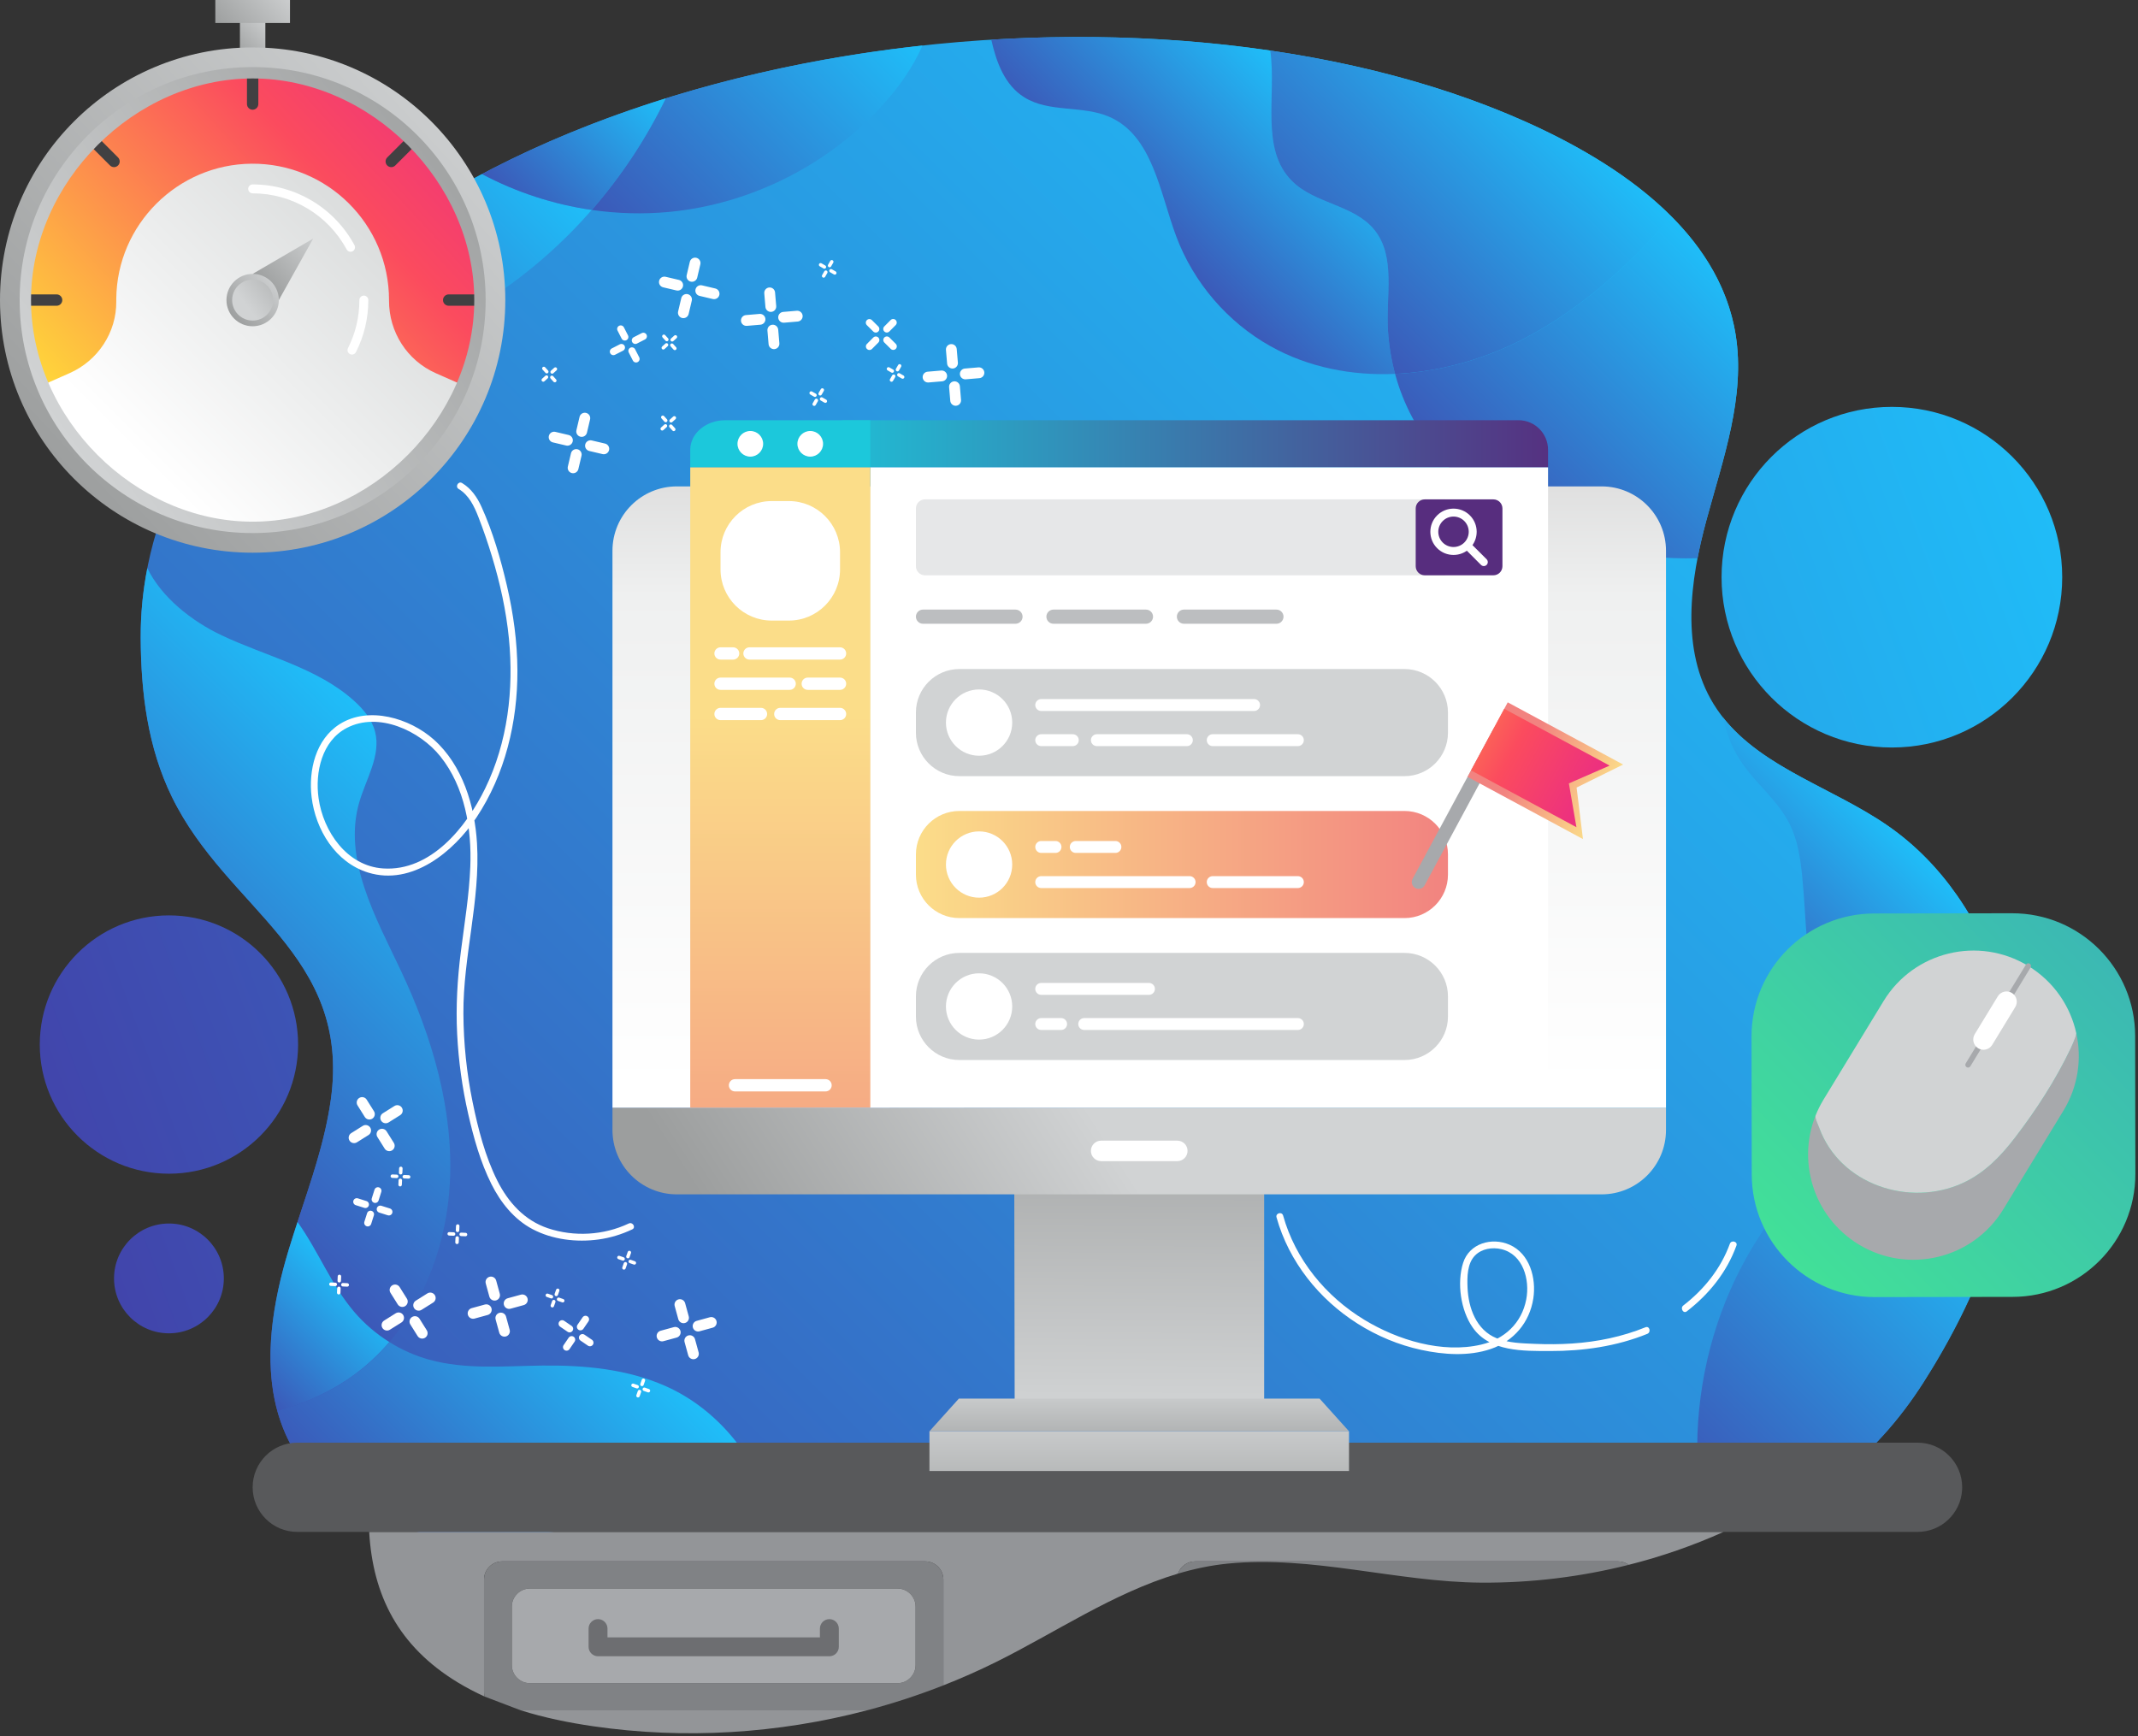 <?xml version="1.0" encoding="UTF-8" standalone="no"?>
<!DOCTYPE svg PUBLIC "-//W3C//DTD SVG 1.1//EN" "http://www.w3.org/Graphics/SVG/1.1/DTD/svg11.dtd">
<svg width="100%" height="100%" viewBox="0 0 548 445" version="1.1" xmlns="http://www.w3.org/2000/svg" xmlns:xlink="http://www.w3.org/1999/xlink" xml:space="preserve" xmlns:serif="http://www.serif.com/" style="fill-rule:evenodd;clip-rule:evenodd;stroke-linejoin:round;stroke-miterlimit:2;">
    <rect x="0" y="0" width="548" height="445" fill="#333333" stroke="none"/>
    <g transform="matrix(1,0,0,1,-170.379,-196.241)">
        <path d="M672.018,425.795C667.201,418.876 661.285,412.781 654.306,407.935C639.196,397.441 619.2,392.347 609.579,376.667C601.115,362.876 603.534,345.159 607.765,329.541C611.997,313.923 617.817,297.972 615.243,281.997C610.997,255.648 585.703,238.295 561.334,227.414C465.488,184.614 301.597,205.6 236.819,286.356C226.822,298.818 206.219,324.502 206.44,359.876C206.527,373.851 208.237,387.794 214.439,400.503C228.592,429.503 260.394,440.745 255.179,478.077C253.338,491.255 248.282,503.731 244.413,516.463C238.381,536.312 235.815,559.142 251.337,575.365C265.236,589.891 286.589,591.703 305.504,589.58C387.19,580.412 469.261,575.208 551.295,570.006C567.206,568.998 583.118,567.989 599.029,566.98C604.252,566.649 610.118,566.532 613.955,570.092C617.792,573.651 616.275,582.031 611.045,581.823C632.082,587.185 651.606,569.002 663.303,550.714C677.522,528.483 687.6,502.864 687.501,476.475C687.433,458.582 682.162,440.363 672.018,425.795Z" style="fill:url(#_Linear1);"/>
        <path d="M432.922,221.185C439.301,225.178 447.866,223.178 454.758,226.201C465.823,231.054 467.634,245.509 471.865,256.826C476.295,268.677 485.045,278.859 496.094,285.02C505.802,290.434 516.851,292.559 527.954,292.078C527.002,288.551 526.379,284.835 526.132,280.928C525.571,272.049 528.235,261.93 522.578,255.063C517.357,248.724 507.372,248.46 501.553,242.664C493.321,234.464 497.584,220.905 495.98,209.206C473.037,205.844 448.772,204.923 424.46,206.41C425.773,212.304 427.947,218.072 432.922,221.185Z" style="fill:url(#_Linear2);"/>
        <path d="M341.867,250.561C363.015,248.565 383.268,238.267 397.339,222.354C401.135,218.062 404.537,213.164 406.824,207.911C384.322,210.369 362.045,214.892 341.008,221.457C336.005,231.774 329.604,241.415 322.056,250.05C328.61,250.996 335.271,251.184 341.867,250.561Z" style="fill:url(#_Linear3);"/>
        <path d="M322.056,250.05C312.24,248.632 302.666,245.51 293.912,240.854C271.113,252.946 251.44,268.128 236.819,286.356C235.227,288.339 233.367,290.66 231.364,293.299C254.777,292.348 277.929,284.896 297.389,271.826C306.523,265.692 314.815,258.332 322.056,250.05Z" style="fill:url(#_Linear4);"/>
        <path d="M341.008,221.457C324.365,226.65 308.498,233.119 293.912,240.854C302.666,245.51 312.24,248.632 322.056,250.05C329.604,241.415 336.005,231.774 341.008,221.457Z" style="fill:url(#_Linear5);"/>
        <path d="M629.019,407.305C631.168,411.544 631.872,416.356 632.332,421.087C633.364,431.722 633.321,442.511 635.631,452.944C637.831,462.878 642.219,472.302 648.301,480.455C659.065,469.607 671.017,459.95 684.494,453.305C681.934,443.446 677.756,434.036 672.018,425.795C667.201,418.876 661.285,412.781 654.306,407.935C640.382,398.265 622.315,393.173 612.034,380.163C612.844,383.988 614.187,387.641 616.325,390.984C620.048,396.804 625.895,401.143 629.019,407.305Z" style="fill:url(#_Linear6);"/>
        <path d="M560.16,283.489C550.232,288.506 539.066,291.597 527.954,292.078C536.559,323.933 572.307,340.18 605.478,339.33C606.114,336.014 606.901,332.733 607.765,329.541C611.997,313.923 617.817,297.972 615.243,281.997C613.336,270.165 607.184,260.149 598.779,251.716C587.728,264.487 575.153,275.912 560.16,283.489Z" style="fill:url(#_Linear7);"/>
        <path d="M501.553,242.664C507.372,248.46 517.357,248.724 522.578,255.063C528.235,261.93 525.571,272.049 526.132,280.928C526.379,284.835 527.002,288.551 527.954,292.078C539.066,291.597 550.232,288.506 560.16,283.489C575.153,275.912 587.728,264.487 598.779,251.716C588.466,241.37 574.76,233.409 561.334,227.414C541.885,218.729 519.635,212.671 495.98,209.206C497.584,220.905 493.321,234.464 501.553,242.664Z" style="fill:url(#_Linear8);"/>
        <path d="M648.301,480.455C644.031,484.759 639.946,489.248 636.028,493.812C629.41,501.524 623.103,509.566 618.118,518.422C609.833,533.146 605.518,550.018 605.4,566.905C608.598,567.139 611.644,567.949 613.955,570.092C617.792,573.651 616.275,582.031 611.045,581.823C632.082,587.185 651.606,569.002 663.303,550.714C672.182,536.831 679.446,521.628 683.626,505.741C675.892,503.229 668.575,499.435 662.119,494.49C656.888,490.484 652.24,485.735 648.301,480.455Z" style="fill:url(#_Linear9);"/>
        <path d="M684.494,453.305C671.017,459.95 659.065,469.607 648.301,480.455C652.24,485.735 656.888,490.484 662.119,494.49C668.575,499.435 675.892,503.229 683.626,505.741C686.139,496.187 687.538,486.385 687.501,476.475C687.471,468.704 686.459,460.873 684.494,453.305Z" style="fill:url(#_Linear10);"/>
        <path d="M270.172,540.242C279.655,529.16 284.865,514.368 285.673,499.669C286.71,480.79 281.174,462.055 273.094,444.961C266.625,431.277 258.26,416.49 262.443,401.943C264.183,395.888 268.081,389.897 266.518,383.794C265.72,380.678 263.565,378.08 261.178,375.922C251.76,367.404 238.695,364.537 227.218,359.101C219.428,355.412 211.772,349.332 208.139,341.867C207.028,347.548 206.4,353.556 206.44,359.876C206.527,373.851 208.237,387.794 214.439,400.503C228.592,429.503 260.394,440.745 255.179,478.077C253.676,488.836 250.03,499.126 246.637,509.47C251.931,516.83 255.254,525.579 261.148,532.488C263.733,535.517 266.795,538.132 270.172,540.242Z" style="fill:url(#_Linear11);"/>
        <path d="M270.172,540.242C266.795,538.132 263.733,535.517 261.148,532.488C255.254,525.579 251.931,516.83 246.637,509.47C245.874,511.796 245.123,514.125 244.413,516.463C240.328,529.903 237.835,544.71 241.469,557.908C248.464,555.988 255.081,553.053 261.049,548.71C264.434,546.246 267.475,543.394 270.172,540.242Z" style="fill:url(#_Linear12);"/>
        <path d="M341.205,551.628C331.315,547.175 320.221,546.137 309.375,546.265C299.662,546.379 289.748,547.354 280.389,544.756C276.788,543.756 273.341,542.222 270.172,540.242C267.475,543.394 264.434,546.246 261.049,548.71C255.081,553.053 248.464,555.988 241.469,557.908C243.202,564.2 246.326,570.127 251.337,575.365C265.236,589.891 286.589,591.703 305.504,589.58C326.324,587.243 347.169,585.165 368.032,583.278C364.063,569.588 354.248,557.5 341.205,551.628Z" style="fill:url(#_Linear13);"/>
        <path d="M287.66,627.453C289.896,628.814 292.213,630.019 294.585,631.103C294.496,630.743 294.444,630.369 294.444,629.982L294.444,601.114C294.444,598.543 296.527,596.46 299.098,596.46L407.523,596.46C410.093,596.46 412.177,598.543 412.177,601.114L412.177,628.236C416.722,626.448 421.194,624.476 425.572,622.308C440.858,614.737 455.785,604.513 472.305,599.601C472.933,597.774 474.662,596.46 476.702,596.46L585.128,596.46C586.143,596.46 587.08,596.789 587.845,597.341C596.176,595.239 604.323,592.422 612.158,588.9L265.005,588.9C265.938,605.208 272.516,618.234 287.66,627.453Z" style="fill:rgb(147,149,152);fill-rule:nonzero;"/>
        <path d="M322.465,638.725C345.803,642.11 369.806,640.643 392.606,634.636L303.858,634.636C309.909,636.535 316.188,637.814 322.465,638.725Z" style="fill:rgb(147,149,152);fill-rule:nonzero;"/>
        <path d="M405.059,623.027C405.059,625.597 402.976,627.681 400.405,627.681L306.215,627.681C303.645,627.681 301.562,625.597 301.562,623.027L301.562,608.069C301.562,605.499 303.645,603.415 306.215,603.415L400.405,603.415C402.976,603.415 405.059,605.499 405.059,608.069L405.059,623.027ZM303.858,634.636L392.606,634.636C399.248,632.886 405.786,630.75 412.177,628.236L412.177,601.114C412.177,598.543 410.093,596.46 407.523,596.46L299.098,596.46C296.527,596.46 294.444,598.543 294.444,601.114L294.444,629.982C294.444,630.369 294.496,630.743 294.585,631.103L303.858,634.636Z" style="fill:rgb(128,130,133);fill-rule:nonzero;"/>
        <path d="M400.405,603.415L306.215,603.415C303.645,603.415 301.562,605.499 301.562,608.069L301.562,623.027C301.562,625.597 303.645,627.681 306.215,627.681L400.405,627.681C402.976,627.681 405.059,625.597 405.059,623.027L405.059,608.069C405.059,605.499 402.976,603.415 400.405,603.415Z" style="fill:rgb(167,169,172);fill-rule:nonzero;"/>
        <path d="M382.958,620.778L323.663,620.778C322.325,620.778 321.241,619.694 321.241,618.356L321.241,613.682C321.241,612.344 322.325,611.26 323.663,611.26C325.001,611.26 326.086,612.344 326.086,613.682L326.086,615.933L380.535,615.933L380.535,613.682C380.535,612.344 381.62,611.26 382.958,611.26C384.295,611.26 385.38,612.344 385.38,613.682L385.38,618.356C385.38,619.694 384.295,620.778 382.958,620.778Z" style="fill:rgb(109,110,113);fill-rule:nonzero;"/>
        <path d="M476.702,596.46C474.662,596.46 472.933,597.774 472.305,599.601C476.465,598.364 480.725,597.459 485.119,597.024C506.762,594.881 528.416,601.757 550.035,601.907C562.758,601.995 575.502,600.454 587.845,597.341C587.08,596.789 586.143,596.46 585.128,596.46L476.702,596.46Z" style="fill:rgb(128,130,133);fill-rule:nonzero;"/>
        <path d="M661.879,566.029L246.572,566.029C240.256,566.029 235.136,571.149 235.136,577.465C235.136,583.78 240.256,588.9 246.572,588.9L661.879,588.9C667.971,588.9 672.949,584.135 673.294,578.129C673.306,577.909 673.314,577.688 673.314,577.465C673.314,571.149 668.194,566.029 661.879,566.029Z" style="fill:rgb(88,89,91);fill-rule:nonzero;"/>
        <path d="M246.785,463.981C246.785,482.265 231.963,497.088 213.679,497.088C195.395,497.088 180.573,482.265 180.573,463.981C180.573,445.697 195.395,430.875 213.679,430.875C231.963,430.875 246.785,445.697 246.785,463.981Z" style="fill:url(#_Linear14);"/>
        <path d="M698.952,344.188C698.952,368.299 679.406,387.845 655.296,387.845C631.185,387.845 611.639,368.299 611.639,344.188C611.639,320.077 631.185,300.532 655.296,300.532C679.406,300.532 698.952,320.077 698.952,344.188Z" style="fill:url(#_Linear15);"/>
        <path d="M227.751,523.927C227.751,531.699 221.451,537.999 213.679,537.999C205.907,537.999 199.606,531.699 199.606,523.927C199.606,516.155 205.907,509.854 213.679,509.854C221.451,509.854 227.751,516.155 227.751,523.927Z" style="fill:url(#_Linear16);"/>
        <path d="M430.356,500.897C430.389,518.843 430.456,557.544 430.456,557.544L494.403,557.544L494.403,500.897L430.356,500.897Z" style="fill:url(#_Linear17);"/>
        <path d="M508.605,554.734L416.154,554.734L408.61,563.108L516.149,563.108L508.605,554.734Z" style="fill:url(#_Linear18);"/>
        <rect x="408.61" y="563.108" width="107.539" height="10.184" style="fill:url(#_Linear19);"/>
        <path d="M327.363,480.166L327.363,485.883C327.363,494.994 334.749,502.38 343.86,502.38L580.899,502.38C590.01,502.38 597.396,494.994 597.396,485.883L597.396,480.166L327.363,480.166Z" style="fill:url(#_Linear20);"/>
        <path d="M580.899,320.916L343.861,320.916C334.749,320.916 327.363,328.302 327.363,337.413L327.363,480.166L597.396,480.166L597.396,337.413C597.396,328.302 590.01,320.916 580.899,320.916Z" style="fill:url(#_Linear21);"/>
        <path d="M567.164,311.53C567.164,307.344 563.77,303.951 559.584,303.951L386.25,303.951L386.256,316.048L567.164,316.048L567.164,311.53Z" style="fill:url(#_Linear22);"/>
        <path d="M356.278,303.951C351.318,303.951 347.298,307.344 347.298,311.53L347.298,316.048L393.454,316.048L393.448,303.951L356.278,303.951Z" style="fill:url(#_Linear23);"/>
        <path d="M362.696,306.711C360.883,306.711 359.408,308.186 359.408,310C359.408,311.813 360.883,313.288 362.696,313.288C364.509,313.288 365.985,311.813 365.985,310C365.985,308.186 364.509,306.711 362.696,306.711Z" style="fill:white;fill-rule:nonzero;"/>
        <path d="M378.055,306.711C376.242,306.711 374.767,308.186 374.767,310C374.767,311.813 376.242,313.288 378.055,313.288C379.868,313.288 381.344,311.813 381.344,310C381.344,308.186 379.868,306.711 378.055,306.711Z" style="fill:white;fill-rule:nonzero;"/>
        <path d="M567.164,316.048L393.454,316.048L393.454,480.131L457.202,480.082L567.164,479.998L567.164,316.048Z" style="fill:white;fill-rule:nonzero;"/>
        <path d="M347.298,316.048L347.298,480.166L393.454,480.131L393.454,316.048L347.298,316.048Z" style="fill:url(#_Linear24);"/>
        <path d="M381.98,475.999L358.772,475.999C357.902,475.999 357.197,475.294 357.197,474.424C357.197,473.554 357.902,472.849 358.772,472.849L381.98,472.849C382.85,472.849 383.555,473.554 383.555,474.424C383.555,475.294 382.85,475.999 381.98,475.999Z" style="fill:white;fill-rule:nonzero;"/>
        <path d="M372.569,355.309L368.183,355.309C360.935,355.309 355.059,349.434 355.059,342.186L355.059,337.799C355.059,330.551 360.935,324.676 368.183,324.676L372.569,324.676C379.817,324.676 385.693,330.551 385.693,337.799L385.693,342.186C385.693,349.434 379.817,355.309 372.569,355.309Z" style="fill:white;fill-rule:nonzero;"/>
        <path d="M358.285,365.313L355.059,365.313C354.189,365.313 353.484,364.607 353.484,363.738C353.484,362.868 354.189,362.163 355.059,362.163L358.285,362.163C359.155,362.163 359.86,362.868 359.86,363.738C359.86,364.607 359.155,365.313 358.285,365.313Z" style="fill:white;fill-rule:nonzero;"/>
        <path d="M385.693,365.313L362.485,365.313C361.615,365.313 360.91,364.607 360.91,363.738C360.91,362.868 361.615,362.163 362.485,362.163L385.693,362.163C386.563,362.163 387.268,362.868 387.268,363.738C387.268,364.607 386.563,365.313 385.693,365.313Z" style="fill:white;fill-rule:nonzero;"/>
        <path d="M385.693,373.071L377.418,373.071C376.548,373.071 375.843,372.366 375.843,371.496C375.843,370.626 376.548,369.921 377.418,369.921L385.693,369.921C386.563,369.921 387.268,370.626 387.268,371.496C387.268,372.366 386.563,373.071 385.693,373.071Z" style="fill:white;fill-rule:nonzero;"/>
        <path d="M372.781,373.071L355.059,373.071C354.189,373.071 353.484,372.366 353.484,371.496C353.484,370.626 354.189,369.921 355.059,369.921L372.781,369.921C373.651,369.921 374.356,370.626 374.356,371.496C374.356,372.366 373.651,373.071 372.781,373.071Z" style="fill:white;fill-rule:nonzero;"/>
        <path d="M385.693,380.829L370.376,380.829C369.506,380.829 368.801,380.124 368.801,379.254C368.801,378.384 369.506,377.679 370.376,377.679L385.693,377.679C386.563,377.679 387.268,378.384 387.268,379.254C387.268,380.124 386.563,380.829 385.693,380.829Z" style="fill:white;fill-rule:nonzero;"/>
        <path d="M365.431,380.829L355.059,380.829C354.189,380.829 353.484,380.124 353.484,379.254C353.484,378.384 354.189,377.679 355.059,377.679L365.431,377.679C366.301,377.679 367.006,378.384 367.006,379.254C367.006,380.124 366.301,380.829 365.431,380.829Z" style="fill:white;fill-rule:nonzero;"/>
        <path d="M530.374,395.187L416.28,395.187C410.128,395.187 405.141,390.2 405.141,384.048L405.141,378.871C405.141,372.719 410.128,367.731 416.28,367.731L530.374,367.731C536.526,367.731 541.513,372.719 541.513,378.871L541.513,384.048C541.513,390.2 536.526,395.187 530.374,395.187Z" style="fill:rgb(209,211,212);fill-rule:nonzero;"/>
        <path d="M421.331,389.953C416.64,389.953 412.837,386.15 412.837,381.459C412.837,376.768 416.64,372.965 421.331,372.965C426.023,372.965 429.826,376.768 429.826,381.459C429.826,386.15 426.023,389.953 421.331,389.953Z" style="fill:white;fill-rule:nonzero;"/>
        <path d="M491.821,378.483L437.257,378.483C436.414,378.483 435.731,377.799 435.731,376.956C435.731,376.114 436.414,375.43 437.257,375.43L491.821,375.43C492.664,375.43 493.347,376.114 493.347,376.956C493.347,377.799 492.664,378.483 491.821,378.483Z" style="fill:white;fill-rule:nonzero;"/>
        <path d="M445.353,387.488L437.257,387.488C436.414,387.488 435.731,386.805 435.731,385.962C435.731,385.119 436.414,384.436 437.257,384.436L445.353,384.436C446.196,384.436 446.88,385.119 446.88,385.962C446.88,386.805 446.196,387.488 445.353,387.488Z" style="fill:white;fill-rule:nonzero;"/>
        <path d="M474.591,387.488L451.525,387.488C450.682,387.488 449.998,386.805 449.998,385.962C449.998,385.119 450.682,384.436 451.525,384.436L474.591,384.436C475.434,384.436 476.117,385.119 476.117,385.962C476.117,386.805 475.434,387.488 474.591,387.488Z" style="fill:white;fill-rule:nonzero;"/>
        <path d="M503.043,387.488L481.216,387.488C480.373,387.488 479.69,386.805 479.69,385.962C479.69,385.119 480.373,384.436 481.216,384.436L503.043,384.436C503.886,384.436 504.569,385.119 504.569,385.962C504.569,386.805 503.886,387.488 503.043,387.488Z" style="fill:white;fill-rule:nonzero;"/>
        <path d="M530.374,467.947L416.28,467.947C410.128,467.947 405.141,462.96 405.141,456.808L405.141,451.631C405.141,445.479 410.128,440.492 416.28,440.492L530.374,440.492C536.526,440.492 541.513,445.479 541.513,451.631L541.513,456.808C541.513,462.96 536.526,467.947 530.374,467.947Z" style="fill:rgb(209,211,212);fill-rule:nonzero;"/>
        <path d="M421.331,462.714C416.64,462.714 412.837,458.911 412.837,454.219C412.837,449.528 416.64,445.725 421.331,445.725C426.023,445.725 429.826,449.528 429.826,454.219C429.826,458.911 426.023,462.714 421.331,462.714Z" style="fill:white;fill-rule:nonzero;"/>
        <path d="M464.874,451.243L437.257,451.243C436.414,451.243 435.731,450.56 435.731,449.717C435.731,448.874 436.414,448.19 437.257,448.19L464.874,448.19C465.717,448.19 466.4,448.874 466.4,449.717C466.4,450.56 465.717,451.243 464.874,451.243Z" style="fill:white;fill-rule:nonzero;"/>
        <path d="M442.359,460.248L437.257,460.248C436.414,460.248 435.731,459.565 435.731,458.722C435.731,457.879 436.414,457.196 437.257,457.196L442.359,457.196C443.202,457.196 443.885,457.879 443.885,458.722C443.885,459.565 443.202,460.248 442.359,460.248Z" style="fill:white;fill-rule:nonzero;"/>
        <path d="M503.043,460.248L448.281,460.248C447.438,460.248 446.755,459.565 446.755,458.722C446.755,457.879 447.438,457.196 448.281,457.196L503.043,457.196C503.886,457.196 504.569,457.879 504.569,458.722C504.569,459.565 503.886,460.248 503.043,460.248Z" style="fill:white;fill-rule:nonzero;"/>
        <path d="M530.374,431.567L416.28,431.567C410.128,431.567 405.141,426.58 405.141,420.428L405.141,415.251C405.141,409.099 410.128,404.112 416.28,404.112L530.374,404.112C536.526,404.112 541.513,409.099 541.513,415.251L541.513,420.428C541.513,426.58 536.526,431.567 530.374,431.567Z" style="fill:url(#_Linear25);"/>
        <path d="M421.331,426.333C416.64,426.333 412.837,422.53 412.837,417.839C412.837,413.148 416.64,409.345 421.331,409.345C426.023,409.345 429.826,413.148 429.826,417.839C429.826,422.53 426.023,426.333 421.331,426.333Z" style="fill:white;fill-rule:nonzero;"/>
        <path d="M440.921,414.863L437.257,414.863C436.414,414.863 435.731,414.179 435.731,413.337C435.731,412.494 436.414,411.81 437.257,411.81L440.921,411.81C441.764,411.81 442.447,412.494 442.447,413.337C442.447,414.179 441.764,414.863 440.921,414.863Z" style="fill:white;fill-rule:nonzero;"/>
        <path d="M456.276,414.863L446.11,414.863C445.267,414.863 444.584,414.179 444.584,413.337C444.584,412.494 445.267,411.81 446.11,411.81L456.276,411.81C457.119,411.81 457.802,412.494 457.802,413.337C457.802,414.179 457.119,414.863 456.276,414.863Z" style="fill:white;fill-rule:nonzero;"/>
        <path d="M475.294,423.868L437.257,423.868C436.414,423.868 435.731,423.185 435.731,422.342C435.731,421.499 436.414,420.816 437.257,420.816L475.294,420.816C476.137,420.816 476.821,421.499 476.821,422.342C476.821,423.185 476.137,423.868 475.294,423.868Z" style="fill:white;fill-rule:nonzero;"/>
        <path d="M503.043,423.868L481.216,423.868C480.373,423.868 479.69,423.185 479.69,422.342C479.69,421.499 480.373,420.816 481.216,420.816L503.043,420.816C503.886,420.816 504.569,421.499 504.569,422.342C504.569,423.185 503.886,423.868 503.043,423.868Z" style="fill:white;fill-rule:nonzero;"/>
        <path d="M533.158,423.878C532.308,423.419 531.99,422.358 532.448,421.507L553.206,382.995C553.665,382.144 554.726,381.826 555.577,382.285C556.428,382.743 556.746,383.805 556.287,384.656L535.529,423.168C535.071,424.018 534.009,424.336 533.158,423.878Z" style="fill:rgb(167,169,172);fill-rule:nonzero;"/>
        <path d="M576.113,411.312L546.536,395.37L556.832,376.268L586.409,392.211L574.483,398.108L576.113,411.312Z" style="fill:url(#_Linear26);"/>
        <path d="M574.439,408.27L547.43,393.712L555.938,377.927L582.948,392.485L572.504,397.041L574.439,408.27Z" style="fill:url(#_Linear27);"/>
        <path d="M405.141,326.572L405.141,341.377C405.141,342.663 406.183,343.706 407.47,343.706L540.881,343.706L540.881,324.243L407.47,324.243C406.183,324.243 405.141,325.286 405.141,326.572Z" style="fill:rgb(230,231,232);fill-rule:nonzero;"/>
        <path d="M553.148,324.243L535.573,324.243C534.286,324.243 533.243,325.286 533.243,326.572L533.243,341.377C533.243,342.663 534.286,343.706 535.573,343.706L553.148,343.706C554.434,343.706 555.477,342.663 555.477,341.377L555.477,326.572C555.477,325.286 554.434,324.243 553.148,324.243Z" style="fill:url(#_Linear28);"/>
        <path d="M540.176,329.79C538.654,331.312 538.654,333.788 540.176,335.31C541.698,336.832 544.174,336.833 545.696,335.31C547.218,333.788 547.218,331.312 545.696,329.79C544.174,328.268 541.698,328.268 540.176,329.79ZM547.136,336.751C544.82,339.067 541.052,339.067 538.735,336.75C536.419,334.434 536.419,330.666 538.735,328.35C541.052,326.034 544.82,326.033 547.136,328.35C549.453,330.666 549.453,334.434 547.136,336.751Z" style="fill:white;fill-rule:nonzero;"/>
        <path d="M551.424,341.038C551.026,341.436 550.381,341.436 549.984,341.038L545.963,337.017C545.565,336.62 545.565,335.975 545.963,335.577C546.361,335.18 547.006,335.18 547.403,335.577L551.424,339.598C551.821,339.995 551.821,340.64 551.424,341.038Z" style="fill:white;fill-rule:nonzero;"/>
        <path d="M430.663,356.123L406.956,356.123C405.953,356.123 405.141,355.31 405.141,354.308C405.141,353.305 405.953,352.492 406.956,352.492L430.663,352.492C431.666,352.492 432.479,353.305 432.479,354.308C432.479,355.31 431.666,356.123 430.663,356.123Z" style="fill:rgb(188,190,192);fill-rule:nonzero;"/>
        <path d="M464.106,356.123L440.398,356.123C439.396,356.123 438.583,355.31 438.583,354.308C438.583,353.305 439.396,352.492 440.398,352.492L464.106,352.492C465.108,352.492 465.921,353.305 465.921,354.308C465.921,355.31 465.108,356.123 464.106,356.123Z" style="fill:rgb(188,190,192);fill-rule:nonzero;"/>
        <path d="M497.548,356.123L473.841,356.123C472.838,356.123 472.025,355.31 472.025,354.308C472.025,353.305 472.838,352.492 473.841,352.492L497.548,352.492C498.55,352.492 499.363,353.305 499.363,354.308C499.363,355.31 498.55,356.123 497.548,356.123Z" style="fill:rgb(188,190,192);fill-rule:nonzero;"/>
        <path d="M472.142,493.864L452.618,493.864C451.168,493.864 449.993,492.689 449.993,491.239C449.993,489.79 451.168,488.614 452.618,488.614L472.142,488.614C473.592,488.614 474.767,489.79 474.767,491.239C474.767,492.689 473.592,493.864 472.142,493.864Z" style="fill:white;fill-rule:nonzero;"/>
        <path d="M235.136,332.496C202.364,332.496 175.796,305.929 175.796,273.156C175.796,240.383 202.364,213.816 235.136,213.816C267.909,213.816 294.476,240.383 294.476,273.156C294.476,305.929 267.909,332.496 235.136,332.496Z" style="fill:url(#_Linear29);"/>
        <path d="M235.136,266.445L250.652,257.4L241.847,273.156L235.136,266.445Z" style="fill:url(#_Linear30);"/>
        <path d="M241.847,273.156C241.847,276.862 238.843,279.867 235.136,279.867C231.43,279.867 228.425,276.862 228.425,273.156C228.425,269.45 231.43,266.445 235.136,266.445C238.843,266.445 241.847,269.45 241.847,273.156Z" style="fill:url(#_Linear31);"/>
        <path d="M240.39,273.156C240.39,276.057 238.038,278.409 235.136,278.409C232.235,278.409 229.883,276.057 229.883,273.156C229.883,270.255 232.235,267.903 235.136,267.903C238.038,267.903 240.39,270.255 240.39,273.156Z" style="fill:url(#_Linear32);"/>
        <path d="M200.182,273.49C200.18,273.269 200.18,273.047 200.182,272.824C200.359,253.809 215.894,238.321 234.91,238.201C254.319,238.078 270.092,253.775 270.092,273.156L270.092,273.287C270.063,281.329 274.722,288.646 282.078,291.897L290.14,295.459C292.935,288.574 294.476,281.045 294.476,273.156C294.476,240.352 267.636,213.652 234.833,213.816C202.2,213.98 175.796,240.485 175.796,273.156C175.796,281.045 177.338,288.573 180.133,295.459L188.194,291.897C195.482,288.676 200.257,281.458 200.182,273.49Z" style="fill:url(#_Linear33);"/>
        <path d="M235.136,224.366C234.332,224.366 233.68,223.714 233.68,222.91L233.68,211.33L236.592,211.33L236.592,222.91C236.592,223.714 235.94,224.366 235.136,224.366Z" style="fill:rgb(65,64,66);fill-rule:nonzero;"/>
        <path d="M200.637,238.656C200.068,239.225 199.146,239.225 198.577,238.656L190.389,230.468L192.448,228.409L200.637,236.597C201.205,237.166 201.205,238.088 200.637,238.656Z" style="fill:rgb(65,64,66);fill-rule:nonzero;"/>
        <path d="M186.347,273.156C186.347,273.96 185.695,274.612 184.891,274.612L173.31,274.612L173.31,271.7L184.891,271.7C185.695,271.7 186.347,272.352 186.347,273.156Z" style="fill:rgb(65,64,66);fill-rule:nonzero;"/>
        <path d="M296.962,271.7L296.962,274.612L285.382,274.612C284.578,274.612 283.926,273.96 283.926,273.156C283.926,272.352 284.578,271.7 285.382,271.7L296.962,271.7Z" style="fill:rgb(65,64,66);fill-rule:nonzero;"/>
        <rect x="231.877" y="201.441" width="6.518" height="9.889" style="fill:url(#_Linear34);"/>
        <path d="M277.824,228.409L279.883,230.468L271.695,238.656C271.126,239.225 270.204,239.225 269.636,238.656C269.067,238.088 269.067,237.166 269.636,236.597L277.824,228.409Z" style="fill:rgb(65,64,66);fill-rule:nonzero;"/>
        <path d="M235.136,332.496C202.364,332.496 175.796,305.929 175.796,273.156C175.796,240.383 202.364,213.816 235.136,213.816C267.909,213.816 294.476,240.383 294.476,273.156C294.476,305.929 267.909,332.496 235.136,332.496ZM235.136,208.399C199.372,208.399 170.379,237.391 170.379,273.156C170.379,308.92 199.372,337.913 235.136,337.913C270.901,337.913 299.894,308.92 299.894,273.156C299.894,237.391 270.901,208.399 235.136,208.399Z" style="fill:url(#_Linear35);"/>
        <path d="M235.136,329.96C204.913,329.96 178.332,303.379 178.332,273.156C178.332,242.932 204.913,216.351 235.136,216.351C265.36,216.351 291.941,242.932 291.941,273.156C291.941,303.379 265.36,329.96 235.136,329.96ZM235.136,213.436C202.154,213.436 175.416,240.173 175.416,273.156C175.416,306.138 202.154,332.876 235.136,332.876C268.119,332.876 294.856,306.138 294.856,273.156C294.856,240.173 268.119,213.436 235.136,213.436Z" style="fill:url(#_Linear36);"/>
        <path d="M260.23,260.772C259.823,260.772 259.428,260.555 259.221,260.172C254.432,251.306 245.203,245.799 235.136,245.799C234.504,245.799 233.992,245.287 233.992,244.655C233.992,244.023 234.504,243.511 235.136,243.511C246.045,243.511 256.045,249.478 261.234,259.084C261.536,259.64 261.329,260.334 260.773,260.635C260.6,260.728 260.413,260.772 260.23,260.772Z" style="fill:white;fill-rule:nonzero;"/>
        <path d="M260.596,287.123C260.423,287.123 260.247,287.083 260.082,287C259.518,286.715 259.29,286.027 259.575,285.463C261.512,281.626 262.493,277.486 262.493,273.156C262.493,272.524 263.006,272.012 263.638,272.012C264.269,272.012 264.782,272.524 264.782,273.156C264.782,277.847 263.717,282.335 261.618,286.494C261.417,286.893 261.014,287.123 260.596,287.123Z" style="fill:white;fill-rule:nonzero;"/>
        <rect x="225.567" y="196.241" width="19.138" height="5.894" style="fill:url(#_Linear37);"/>
        <path d="M686.254,528.66L650.922,528.714C633.526,528.741 619.402,514.66 619.375,497.264L619.321,461.932C619.295,444.536 633.375,430.412 650.771,430.385L686.104,430.331C703.5,430.304 717.624,444.385 717.65,461.781L717.704,497.114C717.731,514.51 703.65,528.634 686.254,528.66Z" style="fill:url(#_Linear38);"/>
        <path d="M702.561,461.058L702.549,461.258C702.517,461.549 702.428,461.824 702.33,462.097C701.975,463.076 701.568,464.034 701.123,464.975C697.27,473.076 692.304,480.716 686.858,487.83C683.172,492.645 678.962,496.99 673.351,499.529C659.731,505.693 641.997,499.896 636.677,485.327C636.457,484.725 635.498,482.77 635.737,482.171C635.861,481.861 635.993,481.553 636.129,481.245C630.716,493.449 635.055,508.067 646.761,515.203C659.489,522.962 676.098,518.934 683.857,506.206L699.261,480.938C703.038,474.741 704.015,467.626 702.561,461.058Z" style="fill:rgb(167,169,172);fill-rule:nonzero;"/>
        <path d="M636.677,485.327C641.997,499.896 659.731,505.693 673.351,499.529C678.962,496.99 683.172,492.645 686.858,487.83C692.304,480.716 697.27,473.076 701.123,464.975C701.568,464.034 701.975,463.076 702.33,462.097C702.428,461.824 702.517,461.549 702.549,461.258L702.561,461.058C702.189,459.382 701.659,457.742 700.976,456.162C700.841,455.847 700.699,455.535 700.551,455.226C700.504,455.128 700.456,455.03 700.408,454.932C700.262,454.635 700.11,454.341 699.953,454.05C699.896,453.944 699.837,453.837 699.778,453.731C699.624,453.455 699.465,453.181 699.301,452.91C699.231,452.794 699.161,452.678 699.089,452.563C698.929,452.307 698.764,452.054 698.595,451.803C698.514,451.682 698.432,451.562 698.348,451.442C698.163,451.176 697.972,450.915 697.778,450.656C697.695,450.546 697.614,450.437 697.53,450.328C697.319,450.057 697.101,449.791 696.88,449.528L696.663,449.269C696.414,448.979 696.156,448.696 695.895,448.418L695.741,448.252C695.446,447.944 695.144,447.644 694.836,447.35L694.757,447.273C694.422,446.957 694.079,446.65 693.729,446.351L693.712,446.336C693.353,446.031 692.985,445.734 692.61,445.447L692.609,445.447C692.247,445.171 691.878,444.905 691.504,444.647L691.455,444.612C691.065,444.345 690.667,444.088 690.264,443.842C677.535,436.083 660.927,440.111 653.168,452.839L637.764,478.107C637.546,478.465 637.34,478.827 637.141,479.19C637.036,479.381 636.938,479.574 636.839,479.766C636.758,479.923 636.677,480.08 636.599,480.238C636.471,480.498 636.348,480.759 636.229,481.021L636.129,481.245C635.993,481.553 635.861,481.861 635.737,482.171C635.498,482.77 636.457,484.725 636.677,485.327Z" style="fill:rgb(209,211,212);fill-rule:nonzero;"/>
        <path d="M674.817,469.881C674.693,469.881 674.566,469.848 674.452,469.779C674.122,469.578 674.018,469.147 674.219,468.817L689.662,443.483C689.864,443.153 690.294,443.049 690.624,443.25C690.955,443.451 691.059,443.882 690.858,444.212L675.414,469.545C675.283,469.761 675.053,469.881 674.817,469.881Z" style="fill:rgb(167,169,172);fill-rule:nonzero;"/>
        <path d="M678.776,465.315C678.309,465.316 677.836,465.192 677.408,464.931C676.17,464.176 675.778,462.561 676.533,461.323L682.444,451.627C683.199,450.389 684.814,449.997 686.052,450.752C687.289,451.507 687.681,453.122 686.927,454.36L681.016,464.056C680.522,464.866 679.66,465.313 678.776,465.315Z" style="fill:white;fill-rule:nonzero;"/>
        <path d="M602.725,532.373C608.436,527.965 612.971,522.343 615.45,515.522C615.836,514.462 614.145,514.005 613.763,515.056C611.455,521.406 607.162,526.756 601.841,530.862C600.962,531.541 601.833,533.062 602.725,532.373Z" style="fill:white;fill-rule:nonzero;"/>
        <path d="M497.571,508.278C500.739,519.626 508.448,529.258 518.351,535.526C523.344,538.686 528.906,541.012 534.687,542.254C540.446,543.491 546.795,543.943 552.459,542.025C558.355,540.028 562.453,535.231 563.394,529.041C564.181,523.865 562.479,517.553 557.294,515.291C552.738,513.302 546.983,514.942 545.397,519.946C543.767,525.086 544.765,532.12 547.867,536.535C552.244,542.765 560.84,542.527 567.673,542.54C576.171,542.557 584.702,541.35 592.607,538.137C593.637,537.719 593.187,536.025 592.142,536.45C586.156,538.882 579.812,540.183 573.374,540.612C570.211,540.823 567.036,540.838 563.87,540.706C560.579,540.569 557.06,540.505 553.967,539.254C548.777,537.156 546.749,531.512 546.531,526.292C546.418,523.58 546.426,520.095 548.459,518.039C550.171,516.307 552.86,515.884 555.163,516.419C560.787,517.726 562.552,524.274 561.578,529.317C560.397,535.436 555.968,539.515 550.009,540.898C540.004,543.22 528.644,539.731 520.086,534.543C510.162,528.526 502.397,519.055 499.259,507.813C498.956,506.73 497.267,507.19 497.571,508.278Z" style="fill:white;fill-rule:nonzero;"/>
        <path d="M287.934,321.569C290.572,323.16 291.914,325.973 292.994,328.747C294.291,332.077 295.447,335.469 296.484,338.888C298.562,345.735 300.116,352.765 300.819,359.892C302.107,372.947 300.519,386.488 294.722,398.368C289.929,408.19 280.801,419.655 268.587,418.844C259.299,418.227 253.232,409.377 252.034,400.838C251.105,394.217 252.859,386.162 259.26,382.83C267.417,378.585 277.999,383.56 283.262,390.139C289.533,397.979 291.31,408.644 290.923,418.422C290.636,425.678 289.437,432.851 288.52,440.043C287.617,447.124 287.191,454.187 287.555,461.323C287.907,468.224 288.856,475.101 290.401,481.835C291.798,487.927 293.521,494.135 296.334,499.744C298.702,504.465 302.119,508.778 306.855,511.285C311.974,513.993 318.167,514.731 323.854,513.939C326.843,513.523 329.702,512.646 332.429,511.359C333.447,510.878 332.559,509.369 331.546,509.848C325.122,512.881 317.548,513.326 310.809,511.067C304.795,509.05 300.631,504.414 297.845,498.86C294.717,492.624 292.927,485.587 291.527,478.786C289.987,471.304 289.201,463.673 289.156,456.035C289.069,441.409 293.525,427.007 292.642,412.381C292.061,402.767 288.963,392.379 281.549,385.791C275.413,380.338 264.912,377.142 257.452,381.849C251.28,385.744 249.416,393.724 250.248,400.567C251.264,408.918 256.355,417.315 264.749,419.903C275.993,423.371 286.663,414.548 292.482,405.809C299.844,394.753 303.056,381.27 302.999,368.087C302.967,360.78 301.967,353.489 300.311,346.378C298.723,339.554 296.7,332.564 293.803,326.169C292.685,323.702 291.172,321.478 288.818,320.058C287.851,319.475 286.97,320.987 287.934,321.569Z" style="fill:white;fill-rule:nonzero;"/>
        <path d="M347.418,268.43C346.672,268.255 346.21,267.508 346.386,266.763L347.19,263.351C347.365,262.606 348.112,262.144 348.857,262.32C349.603,262.495 350.065,263.242 349.889,263.987L349.085,267.399C348.91,268.144 348.163,268.606 347.418,268.43Z" style="fill:white;fill-rule:nonzero;"/>
        <path d="M345.221,277.754C344.475,277.578 344.014,276.832 344.189,276.086L344.993,272.675C345.168,271.93 345.915,271.468 346.661,271.644C347.406,271.819 347.868,272.566 347.692,273.311L346.888,276.722C346.713,277.468 345.966,277.93 345.221,277.754Z" style="fill:white;fill-rule:nonzero;"/>
        <path d="M353.089,272.887L349.677,272.083C348.932,271.908 348.47,271.161 348.646,270.416C348.821,269.67 349.568,269.208 350.313,269.384L353.725,270.188C354.47,270.363 354.932,271.11 354.756,271.855C354.581,272.601 353.834,273.063 353.089,272.887Z" style="fill:white;fill-rule:nonzero;"/>
        <path d="M343.765,270.69L340.354,269.886C339.608,269.711 339.146,268.964 339.322,268.219C339.497,267.473 340.244,267.011 340.99,267.187L344.401,267.991C345.146,268.166 345.608,268.913 345.432,269.658C345.257,270.404 344.51,270.866 343.765,270.69Z" style="fill:white;fill-rule:nonzero;"/>
        <path d="M319.153,308.182C318.408,308.007 317.946,307.26 318.122,306.515L318.926,303.103C319.101,302.358 319.848,301.896 320.593,302.072C321.339,302.247 321.8,302.994 321.625,303.739L320.821,307.151C320.645,307.896 319.899,308.358 319.153,308.182Z" style="fill:white;fill-rule:nonzero;"/>
        <path d="M316.957,317.506C316.211,317.33 315.749,316.584 315.925,315.838L316.729,312.427C316.904,311.682 317.651,311.22 318.396,311.396C319.142,311.571 319.604,312.318 319.428,313.063L318.624,316.474C318.449,317.22 317.702,317.682 316.957,317.506Z" style="fill:white;fill-rule:nonzero;"/>
        <path d="M324.824,312.639L321.413,311.835C320.668,311.66 320.206,310.913 320.382,310.168C320.557,309.422 321.304,308.96 322.049,309.136L325.46,309.94C326.206,310.115 326.668,310.862 326.492,311.607C326.316,312.353 325.57,312.815 324.824,312.639Z" style="fill:white;fill-rule:nonzero;"/>
        <path d="M315.5,310.442L312.089,309.638C311.344,309.463 310.882,308.716 311.058,307.971C311.233,307.225 311.98,306.763 312.725,306.939L316.136,307.743C316.882,307.918 317.344,308.665 317.168,309.41C316.992,310.156 316.246,310.618 315.5,310.442Z" style="fill:white;fill-rule:nonzero;"/>
        <path d="M330.946,283.433C330.496,283.663 329.946,283.485 329.716,283.035L328.664,280.979C328.435,280.53 328.613,279.979 329.062,279.749C329.511,279.52 330.062,279.697 330.292,280.147L331.343,282.203C331.573,282.652 331.395,283.203 330.946,283.433Z" style="fill:white;fill-rule:nonzero;"/>
        <path d="M333.82,289.053C333.371,289.283 332.82,289.105 332.59,288.656L331.539,286.599C331.309,286.15 331.487,285.6 331.936,285.37C332.386,285.14 332.936,285.318 333.166,285.767L334.218,287.824C334.447,288.273 334.269,288.823 333.82,289.053Z" style="fill:white;fill-rule:nonzero;"/>
        <path d="M335.695,283.252L333.639,284.303C333.19,284.533 332.639,284.355 332.41,283.906C332.18,283.457 332.358,282.906 332.807,282.676L334.863,281.625C335.313,281.395 335.863,281.573 336.093,282.022C336.323,282.472 336.145,283.022 335.695,283.252Z" style="fill:white;fill-rule:nonzero;"/>
        <path d="M330.075,286.126L328.019,287.178C327.569,287.408 327.019,287.23 326.789,286.78C326.559,286.331 326.737,285.781 327.187,285.551L329.243,284.499C329.692,284.269 330.243,284.447 330.472,284.897C330.702,285.346 330.524,285.896 330.075,286.126Z" style="fill:white;fill-rule:nonzero;"/>
        <path d="M341.591,283.601C341.409,283.765 341.128,283.751 340.964,283.569L340.212,282.736C340.048,282.554 340.062,282.273 340.244,282.109C340.426,281.944 340.707,281.959 340.871,282.141L341.623,282.974C341.787,283.156 341.773,283.437 341.591,283.601Z" style="fill:white;fill-rule:nonzero;"/>
        <path d="M343.646,285.878C343.464,286.043 343.183,286.028 343.019,285.846L342.267,285.013C342.103,284.831 342.117,284.55 342.299,284.386C342.481,284.222 342.762,284.236 342.926,284.418L343.678,285.251C343.842,285.433 343.828,285.714 343.646,285.878Z" style="fill:white;fill-rule:nonzero;"/>
        <path d="M343.798,282.92L342.965,283.672C342.783,283.836 342.502,283.821 342.337,283.639C342.173,283.457 342.188,283.177 342.37,283.012L343.203,282.26C343.385,282.096 343.666,282.11 343.83,282.293C343.994,282.475 343.98,282.755 343.798,282.92Z" style="fill:white;fill-rule:nonzero;"/>
        <path d="M341.52,284.975L340.687,285.727C340.505,285.891 340.224,285.877 340.06,285.695C339.896,285.512 339.91,285.232 340.092,285.067L340.925,284.316C341.107,284.151 341.388,284.166 341.553,284.348C341.717,284.53 341.702,284.811 341.52,284.975Z" style="fill:white;fill-rule:nonzero;"/>
        <path d="M341.313,304.358C341.131,304.523 340.85,304.508 340.686,304.326L339.934,303.493C339.769,303.311 339.784,303.03 339.966,302.866C340.148,302.701 340.429,302.716 340.593,302.898L341.345,303.731C341.509,303.913 341.495,304.194 341.313,304.358Z" style="fill:white;fill-rule:nonzero;"/>
        <path d="M343.368,306.636C343.186,306.8 342.905,306.786 342.741,306.603L341.989,305.77C341.825,305.588 341.839,305.307 342.021,305.143C342.203,304.979 342.484,304.993 342.648,305.175L343.4,306.008C343.564,306.191 343.55,306.471 343.368,306.636Z" style="fill:white;fill-rule:nonzero;"/>
        <path d="M343.52,303.677L342.686,304.429C342.504,304.593 342.224,304.579 342.059,304.397C341.895,304.214 341.909,303.934 342.092,303.769L342.925,303.018C343.107,302.853 343.388,302.868 343.552,303.05C343.716,303.232 343.702,303.513 343.52,303.677Z" style="fill:white;fill-rule:nonzero;"/>
        <path d="M341.242,305.732L340.409,306.484C340.227,306.648 339.946,306.634 339.782,306.452C339.618,306.27 339.632,305.989 339.814,305.825L340.647,305.073C340.829,304.908 341.11,304.923 341.274,305.105C341.439,305.287 341.424,305.568 341.242,305.732Z" style="fill:white;fill-rule:nonzero;"/>
        <path d="M310.826,291.847C310.644,292.011 310.363,291.996 310.199,291.814L309.447,290.981C309.283,290.799 309.297,290.518 309.479,290.354C309.661,290.19 309.942,290.204 310.107,290.386L310.858,291.219C311.023,291.402 311.008,291.682 310.826,291.847Z" style="fill:white;fill-rule:nonzero;"/>
        <path d="M312.881,294.124C312.699,294.288 312.419,294.274 312.254,294.092L311.502,293.259C311.338,293.076 311.352,292.796 311.534,292.631C311.717,292.467 311.997,292.482 312.162,292.664L312.914,293.497C313.078,293.679 313.063,293.96 312.881,294.124Z" style="fill:white;fill-rule:nonzero;"/>
        <path d="M313.033,291.165L312.2,291.917C312.018,292.081 311.737,292.067 311.573,291.885C311.409,291.703 311.423,291.422 311.605,291.258L312.438,290.506C312.62,290.342 312.901,290.356 313.065,290.538C313.23,290.72 313.215,291.001 313.033,291.165Z" style="fill:white;fill-rule:nonzero;"/>
        <path d="M310.756,293.22L309.923,293.972C309.74,294.136 309.46,294.122 309.295,293.94C309.131,293.758 309.146,293.477 309.328,293.313L310.161,292.561C310.343,292.397 310.624,292.411 310.788,292.593C310.952,292.775 310.938,293.056 310.756,293.22Z" style="fill:white;fill-rule:nonzero;"/>
        <path d="M265.796,482.987C265.148,483.394 264.292,483.198 263.885,482.55L262.021,479.582C261.614,478.933 261.81,478.077 262.458,477.67C263.107,477.263 263.963,477.458 264.37,478.107L266.233,481.075C266.64,481.724 266.445,482.58 265.796,482.987Z" style="fill:white;fill-rule:nonzero;"/>
        <path d="M270.89,491.099C270.241,491.507 269.385,491.311 268.978,490.662L267.115,487.694C266.707,487.046 266.903,486.19 267.552,485.783C268.2,485.375 269.056,485.571 269.463,486.22L271.327,489.188C271.734,489.836 271.538,490.692 270.89,491.099Z" style="fill:white;fill-rule:nonzero;"/>
        <path d="M272.952,482.08L269.984,483.944C269.335,484.351 268.479,484.156 268.072,483.507C267.665,482.858 267.86,482.003 268.509,481.595L271.477,479.732C272.126,479.325 272.982,479.52 273.389,480.169C273.796,480.817 273.6,481.673 272.952,482.08Z" style="fill:white;fill-rule:nonzero;"/>
        <path d="M264.839,487.174L261.871,489.038C261.221,489.445 260.366,489.249 259.959,488.601C259.552,487.952 259.747,487.096 260.396,486.689L263.364,484.825C264.013,484.418 264.869,484.614 265.276,485.263C265.683,485.911 265.487,486.767 264.839,487.174Z" style="fill:white;fill-rule:nonzero;"/>
        <path d="M274.239,531.026C273.59,531.434 272.734,531.238 272.327,530.589L270.464,527.621C270.056,526.973 270.252,526.117 270.901,525.71C271.549,525.302 272.405,525.498 272.812,526.147L274.676,529.115C275.083,529.763 274.887,530.619 274.239,531.026Z" style="fill:white;fill-rule:nonzero;"/>
        <path d="M279.332,539.139C278.684,539.546 277.828,539.351 277.421,538.702L275.557,535.734C275.15,535.085 275.346,534.23 275.994,533.822C276.643,533.415 277.499,533.611 277.906,534.259L279.769,537.227C280.177,537.876 279.981,538.732 279.332,539.139Z" style="fill:white;fill-rule:nonzero;"/>
        <path d="M281.394,530.12L278.426,531.984C277.778,532.391 276.922,532.195 276.515,531.547C276.107,530.898 276.303,530.042 276.952,529.635L279.92,527.772C280.568,527.364 281.424,527.56 281.831,528.209C282.238,528.857 282.043,529.713 281.394,530.12Z" style="fill:white;fill-rule:nonzero;"/>
        <path d="M273.281,535.214L270.313,537.077C269.665,537.485 268.809,537.289 268.402,536.64C267.995,535.992 268.19,535.136 268.839,534.729L271.807,532.865C272.455,532.458 273.311,532.654 273.718,533.302C274.126,533.951 273.93,534.807 273.281,535.214Z" style="fill:white;fill-rule:nonzero;"/>
        <path d="M264.905,505.249C264.753,505.73 264.24,505.997 263.758,505.845L261.556,505.149C261.075,504.997 260.808,504.484 260.959,504.002C261.112,503.521 261.626,503.254 262.107,503.406L264.309,504.102C264.79,504.254 265.057,504.768 264.905,505.249Z" style="fill:white;fill-rule:nonzero;"/>
        <path d="M270.925,507.151C270.773,507.632 270.259,507.899 269.778,507.747L267.576,507.051C267.094,506.899 266.828,506.386 266.98,505.904C267.132,505.423 267.645,505.156 268.126,505.308L270.329,506.004C270.81,506.156 271.077,506.67 270.925,507.151Z" style="fill:white;fill-rule:nonzero;"/>
        <path d="M268.113,501.741L267.417,503.943C267.265,504.425 266.751,504.691 266.27,504.539C265.789,504.387 265.522,503.874 265.674,503.393L266.37,501.19C266.522,500.709 267.035,500.442 267.517,500.594C267.998,500.746 268.265,501.26 268.113,501.741Z" style="fill:white;fill-rule:nonzero;"/>
        <path d="M266.211,507.761L265.515,509.963C265.363,510.444 264.849,510.711 264.368,510.559C263.887,510.407 263.62,509.894 263.772,509.412L264.468,507.21C264.62,506.729 265.133,506.462 265.615,506.614C266.096,506.766 266.363,507.279 266.211,507.761Z" style="fill:white;fill-rule:nonzero;"/>
        <path d="M272.502,497.79C272.491,498.035 272.284,498.225 272.039,498.214L270.917,498.164C270.672,498.153 270.483,497.945 270.494,497.7C270.505,497.455 270.712,497.266 270.957,497.277L272.078,497.327C272.323,497.338 272.513,497.545 272.502,497.79Z" style="fill:white;fill-rule:nonzero;"/>
        <path d="M275.566,497.927C275.556,498.172 275.348,498.362 275.103,498.351L273.982,498.301C273.737,498.29 273.547,498.082 273.558,497.837C273.569,497.592 273.777,497.402 274.022,497.413L275.143,497.463C275.388,497.474 275.577,497.682 275.566,497.927Z" style="fill:white;fill-rule:nonzero;"/>
        <path d="M273.567,495.741L273.517,496.862C273.506,497.107 273.299,497.296 273.054,497.285C272.809,497.275 272.619,497.067 272.63,496.822L272.68,495.701C272.691,495.456 272.898,495.266 273.143,495.277C273.388,495.288 273.578,495.496 273.567,495.741Z" style="fill:white;fill-rule:nonzero;"/>
        <path d="M273.43,498.805L273.38,499.926C273.369,500.171 273.162,500.361 272.917,500.35C272.672,500.339 272.482,500.132 272.493,499.887L272.543,498.765C272.554,498.52 272.762,498.331 273.007,498.342C273.251,498.353 273.441,498.56 273.43,498.805Z" style="fill:white;fill-rule:nonzero;"/>
        <path d="M287.081,512.568C287.07,512.813 286.863,513.002 286.618,512.991L285.497,512.941C285.252,512.93 285.062,512.723 285.073,512.478C285.084,512.233 285.291,512.043 285.536,512.054L286.658,512.104C286.903,512.115 287.092,512.323 287.081,512.568Z" style="fill:white;fill-rule:nonzero;"/>
        <path d="M290.146,512.704C290.135,512.949 289.927,513.139 289.683,513.128L288.561,513.078C288.316,513.067 288.127,512.86 288.138,512.615C288.149,512.37 288.356,512.18 288.601,512.191L289.722,512.241C289.967,512.252 290.157,512.459 290.146,512.704Z" style="fill:white;fill-rule:nonzero;"/>
        <path d="M288.147,510.518L288.096,511.639C288.086,511.884 287.878,512.074 287.633,512.063C287.388,512.052 287.198,511.845 287.209,511.6L287.259,510.479C287.27,510.234 287.478,510.044 287.723,510.055C287.968,510.066 288.157,510.273 288.147,510.518Z" style="fill:white;fill-rule:nonzero;"/>
        <path d="M288.01,513.583L287.96,514.704C287.949,514.949 287.741,515.139 287.496,515.128C287.251,515.117 287.062,514.909 287.073,514.664L287.123,513.543C287.133,513.298 287.341,513.108 287.586,513.119C287.831,513.13 288.021,513.338 288.01,513.583Z" style="fill:white;fill-rule:nonzero;"/>
        <path d="M256.762,525.48C256.751,525.725 256.544,525.914 256.299,525.903L255.178,525.853C254.933,525.842 254.743,525.635 254.754,525.39C254.765,525.145 254.972,524.955 255.217,524.966L256.338,525.016C256.583,525.027 256.773,525.235 256.762,525.48Z" style="fill:white;fill-rule:nonzero;"/>
        <path d="M259.827,525.616C259.816,525.861 259.608,526.051 259.363,526.04L258.242,525.99C257.997,525.979 257.807,525.772 257.818,525.527C257.829,525.282 258.036,525.092 258.282,525.103L259.403,525.153C259.648,525.164 259.838,525.371 259.827,525.616Z" style="fill:white;fill-rule:nonzero;"/>
        <path d="M257.827,523.43L257.777,524.551C257.765,524.796 257.558,524.986 257.314,524.975C257.069,524.964 256.879,524.757 256.89,524.512L256.94,523.39C256.95,523.145 257.159,522.956 257.403,522.967C257.648,522.978 257.838,523.185 257.827,523.43Z" style="fill:white;fill-rule:nonzero;"/>
        <path d="M257.691,526.495L257.64,527.616C257.63,527.861 257.422,528.05 257.177,528.04C256.932,528.029 256.742,527.821 256.752,527.576L256.803,526.455C256.814,526.21 257.022,526.02 257.267,526.031C257.512,526.042 257.7,526.25 257.691,526.495Z" style="fill:white;fill-rule:nonzero;"/>
        <path d="M296.357,531.593C296.56,532.331 296.125,533.094 295.387,533.297L292.007,534.224C291.268,534.426 290.505,533.991 290.303,533.253C290.1,532.514 290.535,531.752 291.273,531.549L294.653,530.622C295.392,530.42 296.155,530.854 296.357,531.593Z" style="fill:white;fill-rule:nonzero;"/>
        <path d="M305.595,529.06C305.798,529.798 305.363,530.561 304.625,530.763L301.245,531.69C300.506,531.893 299.743,531.458 299.541,530.72C299.338,529.981 299.773,529.218 300.511,529.016L303.891,528.089C304.63,527.886 305.393,528.321 305.595,529.06Z" style="fill:white;fill-rule:nonzero;"/>
        <path d="M297.556,524.481L298.483,527.86C298.686,528.599 298.251,529.362 297.512,529.564C296.774,529.767 296.011,529.332 295.809,528.594L294.882,525.214C294.679,524.475 295.114,523.713 295.852,523.51C296.591,523.307 297.354,523.742 297.556,524.481Z" style="fill:white;fill-rule:nonzero;"/>
        <path d="M300.089,533.719L301.016,537.099C301.219,537.837 300.784,538.6 300.046,538.802C299.307,539.005 298.544,538.57 298.342,537.832L297.415,534.452C297.213,533.714 297.647,532.951 298.386,532.748C299.124,532.546 299.887,532.98 300.089,533.719Z" style="fill:white;fill-rule:nonzero;"/>
        <path d="M344.788,537.386C344.99,538.124 344.556,538.887 343.817,539.09L340.437,540.016C339.699,540.219 338.936,539.784 338.733,539.046C338.531,538.307 338.965,537.545 339.704,537.342L343.084,536.415C343.822,536.213 344.585,536.647 344.788,537.386Z" style="fill:white;fill-rule:nonzero;"/>
        <path d="M354.026,534.852C354.228,535.591 353.794,536.354 353.055,536.556L349.675,537.483C348.937,537.686 348.174,537.251 347.972,536.513C347.769,535.774 348.204,535.011 348.942,534.809L352.322,533.882C353.06,533.679 353.823,534.114 354.026,534.852Z" style="fill:white;fill-rule:nonzero;"/>
        <path d="M345.987,530.273L346.914,533.653C347.116,534.392 346.682,535.155 345.943,535.357C345.205,535.56 344.442,535.125 344.239,534.387L343.312,531.007C343.11,530.268 343.544,529.505 344.283,529.303C345.021,529.1 345.784,529.535 345.987,530.273Z" style="fill:white;fill-rule:nonzero;"/>
        <path d="M348.52,539.512L349.447,542.891C349.649,543.63 349.215,544.393 348.476,544.595C347.738,544.798 346.975,544.363 346.773,543.625L345.846,540.245C345.643,539.507 346.078,538.744 346.816,538.541C347.555,538.339 348.318,538.773 348.52,539.512Z" style="fill:white;fill-rule:nonzero;"/>
        <path d="M317.413,538.876C317.83,539.161 317.937,539.729 317.652,540.146L316.35,542.053C316.066,542.47 315.497,542.577 315.08,542.293C314.663,542.008 314.556,541.44 314.841,541.023L316.143,539.115C316.428,538.699 316.996,538.592 317.413,538.876Z" style="fill:white;fill-rule:nonzero;"/>
        <path d="M320.972,533.662C321.389,533.947 321.496,534.516 321.212,534.932L319.91,536.84C319.625,537.257 319.057,537.364 318.64,537.079C318.223,536.795 318.116,536.226 318.4,535.809L319.703,533.902C319.987,533.485 320.556,533.378 320.972,533.662Z" style="fill:white;fill-rule:nonzero;"/>
        <path d="M314.981,534.792L316.889,536.094C317.305,536.379 317.413,536.947 317.128,537.364C316.843,537.781 316.275,537.888 315.858,537.604L313.951,536.301C313.534,536.017 313.427,535.448 313.711,535.032C313.996,534.615 314.564,534.508 314.981,534.792Z" style="fill:white;fill-rule:nonzero;"/>
        <path d="M320.195,538.352L322.102,539.654C322.519,539.938 322.626,540.507 322.342,540.924C322.057,541.341 321.488,541.448 321.072,541.163L319.164,539.861C318.747,539.576 318.64,539.008 318.925,538.591C319.209,538.174 319.778,538.067 320.195,538.352Z" style="fill:white;fill-rule:nonzero;"/>
        <path d="M312.466,529.449C312.698,529.53 312.819,529.783 312.738,530.015L312.366,531.074C312.285,531.305 312.032,531.427 311.8,531.345C311.569,531.264 311.447,531.011 311.529,530.779L311.9,529.72C311.982,529.489 312.235,529.367 312.466,529.449Z" style="fill:white;fill-rule:nonzero;"/>
        <path d="M313.482,526.554C313.714,526.635 313.836,526.889 313.754,527.12L313.383,528.179C313.301,528.411 313.048,528.532 312.816,528.451C312.585,528.37 312.463,528.116 312.545,527.885L312.916,526.826C312.998,526.595 313.251,526.473 313.482,526.554Z" style="fill:white;fill-rule:nonzero;"/>
        <path d="M310.812,527.837L311.871,528.209C312.102,528.29 312.224,528.543 312.143,528.775C312.061,529.006 311.808,529.128 311.577,529.047L310.518,528.675C310.286,528.594 310.165,528.34 310.246,528.109C310.327,527.877 310.58,527.756 310.812,527.837Z" style="fill:white;fill-rule:nonzero;"/>
        <path d="M313.706,528.853L314.765,529.225C314.997,529.306 315.118,529.559 315.037,529.791C314.956,530.022 314.702,530.144 314.471,530.063L313.412,529.691C313.181,529.61 313.059,529.356 313.14,529.125C313.221,528.894 313.475,528.772 313.706,528.853Z" style="fill:white;fill-rule:nonzero;"/>
        <path d="M330.825,519.759C331.056,519.84 331.178,520.093 331.097,520.325L330.725,521.384C330.644,521.615 330.391,521.737 330.159,521.656C329.928,521.574 329.806,521.321 329.887,521.09L330.259,520.031C330.34,519.799 330.594,519.678 330.825,519.759Z" style="fill:white;fill-rule:nonzero;"/>
        <path d="M331.841,516.864C332.073,516.946 332.194,517.199 332.113,517.431L331.741,518.489C331.66,518.721 331.407,518.843 331.175,518.761C330.944,518.68 330.822,518.427 330.903,518.195L331.275,517.136C331.356,516.905 331.61,516.783 331.841,516.864Z" style="fill:white;fill-rule:nonzero;"/>
        <path d="M329.171,518.147L330.23,518.519C330.461,518.6 330.583,518.854 330.501,519.085C330.42,519.316 330.167,519.438 329.935,519.357L328.876,518.985C328.645,518.904 328.523,518.65 328.605,518.419C328.686,518.188 328.939,518.066 329.171,518.147Z" style="fill:white;fill-rule:nonzero;"/>
        <path d="M332.065,519.163L333.124,519.535C333.355,519.616 333.477,519.87 333.396,520.101C333.315,520.332 333.061,520.454 332.83,520.373L331.771,520.001C331.539,519.92 331.418,519.667 331.499,519.435C331.58,519.204 331.834,519.082 332.065,519.163Z" style="fill:white;fill-rule:nonzero;"/>
        <path d="M334.429,552.515C334.661,552.596 334.783,552.85 334.701,553.081L334.33,554.14C334.248,554.372 333.995,554.493 333.763,554.412C333.532,554.331 333.41,554.077 333.492,553.846L333.863,552.787C333.945,552.556 334.198,552.434 334.429,552.515Z" style="fill:white;fill-rule:nonzero;"/>
        <path d="M335.446,549.621C335.677,549.702 335.799,549.956 335.717,550.187L335.346,551.246C335.264,551.477 335.011,551.599 334.78,551.518C334.548,551.436 334.427,551.183 334.508,550.952L334.879,549.893C334.961,549.661 335.214,549.54 335.446,549.621Z" style="fill:white;fill-rule:nonzero;"/>
        <path d="M332.775,550.904L333.834,551.275C334.065,551.357 334.187,551.61 334.106,551.841C334.025,552.073 333.771,552.194 333.54,552.113L332.481,551.741C332.249,551.66 332.128,551.407 332.209,551.175C332.29,550.944 332.544,550.822 332.775,550.904Z" style="fill:white;fill-rule:nonzero;"/>
        <path d="M335.669,551.92L336.728,552.291C336.96,552.373 337.081,552.626 337,552.858C336.919,553.089 336.665,553.211 336.434,553.129L335.375,552.758C335.144,552.676 335.022,552.423 335.103,552.192C335.185,551.96 335.438,551.838 335.669,551.92Z" style="fill:white;fill-rule:nonzero;"/>
        <path d="M416.419,292.203C416.354,291.44 416.92,290.769 417.683,290.705L421.175,290.408C421.938,290.344 422.609,290.91 422.674,291.673C422.739,292.436 422.173,293.107 421.41,293.172L417.918,293.468C417.155,293.532 416.484,292.966 416.419,292.203Z" style="fill:white;fill-rule:nonzero;"/>
        <path d="M406.874,293.013C406.809,292.25 407.375,291.578 408.138,291.514L411.63,291.218C412.394,291.153 413.065,291.719 413.129,292.482C413.194,293.245 412.628,293.916 411.865,293.981L408.373,294.277C407.61,294.342 406.939,293.776 406.874,293.013Z" style="fill:white;fill-rule:nonzero;"/>
        <path d="M413.945,298.978L413.649,295.486C413.584,294.723 414.15,294.052 414.913,293.988C415.676,293.923 416.348,294.489 416.412,295.252L416.708,298.744C416.773,299.507 416.207,300.178 415.444,300.243C414.681,300.308 414.01,299.741 413.945,298.978Z" style="fill:white;fill-rule:nonzero;"/>
        <path d="M413.136,289.433L412.84,285.941C412.775,285.178 413.341,284.507 414.104,284.443C414.867,284.378 415.538,284.944 415.603,285.707L415.899,289.199C415.964,289.962 415.398,290.633 414.634,290.698C413.871,290.763 413.2,290.196 413.136,289.433Z" style="fill:white;fill-rule:nonzero;"/>
        <path d="M369.852,277.691C369.787,276.928 370.353,276.257 371.116,276.192L374.608,275.896C375.371,275.832 376.042,276.398 376.107,277.161C376.172,277.924 375.606,278.595 374.843,278.659L371.351,278.956C370.588,279.02 369.917,278.454 369.852,277.691Z" style="fill:white;fill-rule:nonzero;"/>
        <path d="M360.307,278.5C360.242,277.737 360.808,277.066 361.571,277.002L365.064,276.705C365.827,276.641 366.498,277.207 366.562,277.97C366.627,278.733 366.061,279.404 365.298,279.469L361.806,279.765C361.043,279.829 360.372,279.263 360.307,278.5Z" style="fill:white;fill-rule:nonzero;"/>
        <path d="M367.378,284.466L367.082,280.974C367.017,280.211 367.583,279.54 368.346,279.475C369.11,279.411 369.781,279.977 369.845,280.74L370.141,284.232C370.206,284.995 369.64,285.666 368.877,285.731C368.114,285.795 367.443,285.229 367.378,284.466Z" style="fill:white;fill-rule:nonzero;"/>
        <path d="M366.569,274.921L366.273,271.429C366.208,270.666 366.774,269.995 367.537,269.93C368.3,269.866 368.971,270.432 369.036,271.195L369.332,274.687C369.397,275.45 368.831,276.121 368.068,276.186C367.305,276.25 366.634,275.684 366.569,274.921Z" style="fill:white;fill-rule:nonzero;"/>
        <path d="M397.04,281.209C396.682,280.853 396.681,280.274 397.036,279.916L398.664,278.278C399.02,277.92 399.598,277.918 399.956,278.274C400.314,278.629 400.316,279.208 399.96,279.566L398.333,281.204C397.977,281.563 397.398,281.564 397.04,281.209Z" style="fill:white;fill-rule:nonzero;"/>
        <path d="M392.591,285.687C392.233,285.332 392.231,284.753 392.587,284.395L394.215,282.757C394.571,282.399 395.149,282.397 395.507,282.752C395.865,283.108 395.867,283.687 395.511,284.045L393.884,285.683C393.528,286.041 392.949,286.043 392.591,285.687Z" style="fill:white;fill-rule:nonzero;"/>
        <path d="M398.688,285.667L397.05,284.039C396.692,283.684 396.69,283.105 397.046,282.747C397.401,282.389 397.98,282.387 398.338,282.743L399.976,284.371C400.334,284.726 400.336,285.305 399.981,285.663C399.625,286.021 399.046,286.023 398.688,285.667Z" style="fill:white;fill-rule:nonzero;"/>
        <path d="M394.21,281.218L392.571,279.59C392.213,279.235 392.211,278.656 392.567,278.298C392.923,277.94 393.501,277.938 393.859,278.294L395.498,279.922C395.856,280.277 395.858,280.856 395.502,281.214C395.146,281.572 394.568,281.574 394.21,281.218Z" style="fill:white;fill-rule:nonzero;"/>
        <path d="M400.188,291.379C399.976,291.257 399.902,290.986 400.024,290.773L400.582,289.8C400.704,289.587 400.976,289.513 401.188,289.635C401.401,289.757 401.475,290.029 401.353,290.241L400.794,291.215C400.672,291.428 400.401,291.501 400.188,291.379Z" style="fill:white;fill-rule:nonzero;"/>
        <path d="M398.662,294.04C398.45,293.918 398.376,293.647 398.498,293.434L399.056,292.461C399.178,292.248 399.45,292.174 399.662,292.296C399.875,292.418 399.949,292.69 399.827,292.902L399.268,293.876C399.146,294.089 398.875,294.162 398.662,294.04Z" style="fill:white;fill-rule:nonzero;"/>
        <path d="M401.522,293.265L400.548,292.707C400.336,292.585 400.262,292.313 400.384,292.101C400.506,291.888 400.777,291.814 400.99,291.936L401.964,292.495C402.176,292.617 402.25,292.888 402.128,293.101C402.006,293.314 401.735,293.387 401.522,293.265Z" style="fill:white;fill-rule:nonzero;"/>
        <path d="M398.861,291.739L397.887,291.181C397.674,291.059 397.601,290.787 397.723,290.575C397.845,290.362 398.116,290.288 398.329,290.41L399.303,290.969C399.515,291.091 399.589,291.362 399.467,291.575C399.345,291.788 399.073,291.861 398.861,291.739Z" style="fill:white;fill-rule:nonzero;"/>
        <path d="M380.372,297.565C380.16,297.443 380.086,297.172 380.208,296.959L380.766,295.985C380.888,295.773 381.16,295.699 381.373,295.821C381.585,295.943 381.659,296.214 381.537,296.427L380.979,297.401C380.857,297.614 380.585,297.687 380.372,297.565Z" style="fill:white;fill-rule:nonzero;"/>
        <path d="M378.846,300.226C378.634,300.104 378.56,299.833 378.682,299.62L379.24,298.647C379.362,298.434 379.634,298.36 379.847,298.482C380.059,298.604 380.133,298.876 380.011,299.088L379.453,300.062C379.331,300.275 379.059,300.348 378.846,300.226Z" style="fill:white;fill-rule:nonzero;"/>
        <path d="M381.706,299.451L380.732,298.893C380.52,298.771 380.446,298.499 380.568,298.287C380.69,298.074 380.961,298 381.174,298.122L382.148,298.681C382.36,298.803 382.434,299.074 382.312,299.287C382.19,299.499 381.919,299.573 381.706,299.451Z" style="fill:white;fill-rule:nonzero;"/>
        <path d="M379.045,297.925L378.071,297.367C377.859,297.245 377.785,296.973 377.907,296.761C378.029,296.548 378.3,296.474 378.513,296.596L379.487,297.155C379.699,297.277 379.773,297.548 379.651,297.761C379.529,297.973 379.258,298.047 379.045,297.925Z" style="fill:white;fill-rule:nonzero;"/>
        <path d="M382.791,264.7C382.578,264.578 382.505,264.307 382.627,264.094L383.185,263.12C383.307,262.907 383.579,262.834 383.791,262.956C384.004,263.078 384.078,263.349 383.956,263.562L383.397,264.536C383.275,264.748 383.004,264.822 382.791,264.7Z" style="fill:white;fill-rule:nonzero;"/>
        <path d="M381.265,267.361C381.052,267.239 380.979,266.968 381.101,266.755L381.659,265.781C381.781,265.569 382.053,265.495 382.265,265.617C382.478,265.739 382.552,266.01 382.43,266.223L381.871,267.197C381.749,267.409 381.478,267.483 381.265,267.361Z" style="fill:white;fill-rule:nonzero;"/>
        <path d="M384.125,266.586L383.151,266.028C382.938,265.906 382.865,265.634 382.987,265.421C383.109,265.209 383.38,265.135 383.593,265.257L384.566,265.815C384.779,265.937 384.853,266.209 384.731,266.421C384.609,266.634 384.337,266.708 384.125,266.586Z" style="fill:white;fill-rule:nonzero;"/>
        <path d="M381.464,265.06L380.49,264.501C380.277,264.38 380.204,264.108 380.326,263.895C380.448,263.683 380.719,263.609 380.932,263.731L381.905,264.289C382.118,264.411 382.192,264.683 382.07,264.895C381.948,265.108 381.676,265.182 381.464,265.06Z" style="fill:white;fill-rule:nonzero;"/>
    </g>
    <defs>
        <linearGradient id="_Linear1" x1="0" y1="0" x2="1" y2="0" gradientUnits="userSpaceOnUse" gradientTransform="matrix(514.223,-514.223,514.223,514.223,127.727,741.921)"><stop offset="0" style="stop-color:rgb(72,45,156);stop-opacity:1"/><stop offset="1" style="stop-color:rgb(28,200,255);stop-opacity:1"/></linearGradient>
        <linearGradient id="_Linear2" x1="0" y1="0" x2="1" y2="0" gradientUnits="userSpaceOnUse" gradientTransform="matrix(60.192,-60.192,60.192,60.192,449.853,275.597)"><stop offset="0" style="stop-color:rgb(72,45,156);stop-opacity:1"/><stop offset="1" style="stop-color:rgb(28,200,255);stop-opacity:1"/></linearGradient>
        <linearGradient id="_Linear3" x1="0" y1="0" x2="1" y2="0" gradientUnits="userSpaceOnUse" gradientTransform="matrix(97.239,-97.239,97.239,97.239,304.163,287.025)"><stop offset="0" style="stop-color:rgb(72,45,156);stop-opacity:1"/><stop offset="1" style="stop-color:rgb(28,200,255);stop-opacity:1"/></linearGradient>
        <linearGradient id="_Linear4" x1="0" y1="0" x2="1" y2="0" gradientUnits="userSpaceOnUse" gradientTransform="matrix(102.63,-102.63,102.63,102.63,213.694,333.538)"><stop offset="0" style="stop-color:rgb(72,45,156);stop-opacity:1"/><stop offset="1" style="stop-color:rgb(28,200,255);stop-opacity:1"/></linearGradient>
        <linearGradient id="_Linear5" x1="0" y1="0" x2="1" y2="0" gradientUnits="userSpaceOnUse" gradientTransform="matrix(50.95,-50.95,50.95,50.95,288.873,264.563)"><stop offset="0" style="stop-color:rgb(72,45,156);stop-opacity:1"/><stop offset="1" style="stop-color:rgb(28,200,255);stop-opacity:1"/></linearGradient>
        <linearGradient id="_Linear6" x1="0" y1="0" x2="1" y2="0" gradientUnits="userSpaceOnUse" gradientTransform="matrix(61.33,-61.33,61.33,61.33,599.119,465.879)"><stop offset="0" style="stop-color:rgb(72,45,156);stop-opacity:1"/><stop offset="1" style="stop-color:rgb(28,200,255);stop-opacity:1"/></linearGradient>
        <linearGradient id="_Linear7" x1="0" y1="0" x2="1" y2="0" gradientUnits="userSpaceOnUse" gradientTransform="matrix(92.968,-92.968,92.968,92.968,527.847,354.573)"><stop offset="0" style="stop-color:rgb(72,45,156);stop-opacity:1"/><stop offset="1" style="stop-color:rgb(28,200,255);stop-opacity:1"/></linearGradient>
        <linearGradient id="_Linear8" x1="0" y1="0" x2="1" y2="0" gradientUnits="userSpaceOnUse" gradientTransform="matrix(85.194,-85.194,85.194,85.194,482.998,295.193)"><stop offset="0" style="stop-color:rgb(72,45,156);stop-opacity:1"/><stop offset="1" style="stop-color:rgb(28,200,255);stop-opacity:1"/></linearGradient>
        <linearGradient id="_Linear9" x1="0" y1="0" x2="1" y2="0" gradientUnits="userSpaceOnUse" gradientTransform="matrix(113.91,-113.91,113.91,113.91,569.001,604.052)"><stop offset="0" style="stop-color:rgb(72,45,156);stop-opacity:1"/><stop offset="1" style="stop-color:rgb(28,200,255);stop-opacity:1"/></linearGradient>
        <linearGradient id="_Linear10" x1="0" y1="0" x2="1" y2="0" gradientUnits="userSpaceOnUse" gradientTransform="matrix(49.359,-49.359,49.359,49.359,648.99,510.07)"><stop offset="0" style="stop-color:rgb(72,45,156);stop-opacity:1"/><stop offset="1" style="stop-color:rgb(28,200,255);stop-opacity:1"/></linearGradient>
        <linearGradient id="_Linear11" x1="0" y1="0" x2="1" y2="0" gradientUnits="userSpaceOnUse" gradientTransform="matrix(120.158,-120.158,120.158,120.158,170.452,509.758)"><stop offset="0" style="stop-color:rgb(72,45,156);stop-opacity:1"/><stop offset="1" style="stop-color:rgb(28,200,255);stop-opacity:1"/></linearGradient>
        <linearGradient id="_Linear12" x1="0" y1="0" x2="1" y2="0" gradientUnits="userSpaceOnUse" gradientTransform="matrix(41.074,-41.074,41.074,41.074,221.882,561.497)"><stop offset="0" style="stop-color:rgb(72,45,156);stop-opacity:1"/><stop offset="1" style="stop-color:rgb(28,200,255);stop-opacity:1"/></linearGradient>
        <linearGradient id="_Linear13" x1="0" y1="0" x2="1" y2="0" gradientUnits="userSpaceOnUse" gradientTransform="matrix(90.277,-90.277,90.277,90.277,250.181,625.162)"><stop offset="0" style="stop-color:rgb(72,45,156);stop-opacity:1"/><stop offset="1" style="stop-color:rgb(28,200,255);stop-opacity:1"/></linearGradient>
        <linearGradient id="_Linear14" x1="0" y1="0" x2="1" y2="0" gradientUnits="userSpaceOnUse" gradientTransform="matrix(647.776,-251.609,251.609,647.776,80.689,515.638)"><stop offset="0" style="stop-color:rgb(72,45,156);stop-opacity:1"/><stop offset="1" style="stop-color:rgb(28,200,255);stop-opacity:1"/></linearGradient>
        <linearGradient id="_Linear15" x1="0" y1="0" x2="1" y2="0" gradientUnits="userSpaceOnUse" gradientTransform="matrix(647.776,-251.609,251.609,647.776,98.151,560.595)"><stop offset="0" style="stop-color:rgb(72,45,156);stop-opacity:1"/><stop offset="1" style="stop-color:rgb(28,200,255);stop-opacity:1"/></linearGradient>
        <linearGradient id="_Linear16" x1="0" y1="0" x2="1" y2="0" gradientUnits="userSpaceOnUse" gradientTransform="matrix(647.775,-251.609,251.609,647.775,100.92,567.724)"><stop offset="0" style="stop-color:rgb(72,45,156);stop-opacity:1"/><stop offset="1" style="stop-color:rgb(28,200,255);stop-opacity:1"/></linearGradient>
        <linearGradient id="_Linear17" x1="0" y1="0" x2="1" y2="0" gradientUnits="userSpaceOnUse" gradientTransform="matrix(0.704,-90.095,90.095,0.704,462.16,557.358)"><stop offset="0" style="stop-color:rgb(209,211,212);stop-opacity:1"/><stop offset="1" style="stop-color:rgb(156,158,158);stop-opacity:1"/></linearGradient>
        <linearGradient id="_Linear18" x1="0" y1="0" x2="1" y2="0" gradientUnits="userSpaceOnUse" gradientTransform="matrix(9.14475e-11,20.369,-20.369,9.14475e-11,462.38,551.226)"><stop offset="0" style="stop-color:rgb(209,211,212);stop-opacity:1"/><stop offset="1" style="stop-color:rgb(156,158,158);stop-opacity:1"/></linearGradient>
        <linearGradient id="_Linear19" x1="0" y1="0" x2="1" y2="0" gradientUnits="userSpaceOnUse" gradientTransform="matrix(1.55911e-09,34.727,-34.727,1.55911e-09,462.38,556.884)"><stop offset="0" style="stop-color:rgb(209,211,212);stop-opacity:1"/><stop offset="1" style="stop-color:rgb(156,158,158);stop-opacity:1"/></linearGradient>
        <linearGradient id="_Linear20" x1="0" y1="0" x2="1" y2="0" gradientUnits="userSpaceOnUse" gradientTransform="matrix(80.5,-52.15,52.15,80.5,375.812,543.591)"><stop offset="0" style="stop-color:rgb(156,158,158);stop-opacity:1"/><stop offset="1" style="stop-color:rgb(209,211,212);stop-opacity:1"/></linearGradient>
        <linearGradient id="_Linear21" x1="0" y1="0" x2="1" y2="0" gradientUnits="userSpaceOnUse" gradientTransform="matrix(8.10957e-09,180.628,-180.628,8.10957e-09,462.38,294.217)"><stop offset="0" style="stop-color:rgb(186,186,186);stop-opacity:1"/><stop offset="0.1" style="stop-color:rgb(219,219,219);stop-opacity:1"/><stop offset="0.3" style="stop-color:rgb(239,240,240);stop-opacity:1"/><stop offset="1" style="stop-color:white;stop-opacity:1"/></linearGradient>
        <linearGradient id="_Linear22" x1="0" y1="0" x2="1" y2="0" gradientUnits="userSpaceOnUse" gradientTransform="matrix(-201.367,0.233,-0.233,-201.367,572.369,309.889)"><stop offset="0" style="stop-color:rgb(87,45,126);stop-opacity:1"/><stop offset="1" style="stop-color:rgb(28,200,219);stop-opacity:1"/></linearGradient>
        <linearGradient id="_Linear23" x1="0" y1="0" x2="1" y2="0" gradientUnits="userSpaceOnUse" gradientTransform="matrix(-30.355,30.355,-30.355,-30.355,429.475,253.305)"><stop offset="0" style="stop-color:rgb(87,45,126);stop-opacity:1"/><stop offset="1" style="stop-color:rgb(28,200,219);stop-opacity:1"/></linearGradient>
        <linearGradient id="_Linear24" x1="0" y1="0" x2="1" y2="0" gradientUnits="userSpaceOnUse" gradientTransform="matrix(8.11561e-09,180.762,-180.762,8.11561e-09,370.376,379.788)"><stop offset="0" style="stop-color:rgb(251,221,137);stop-opacity:1"/><stop offset="1" style="stop-color:rgb(242,131,128);stop-opacity:1"/></linearGradient>
        <linearGradient id="_Linear25" x1="0" y1="0" x2="1" y2="0" gradientUnits="userSpaceOnUse" gradientTransform="matrix(136.372,0,0,136.372,405.141,417.839)"><stop offset="0" style="stop-color:rgb(251,221,137);stop-opacity:1"/><stop offset="1" style="stop-color:rgb(242,131,128);stop-opacity:1"/></linearGradient>
        <linearGradient id="_Linear26" x1="0" y1="0" x2="1" y2="0" gradientUnits="userSpaceOnUse" gradientTransform="matrix(-21.336,-11.5,11.5,-21.336,581.929,402.122)"><stop offset="0" style="stop-color:rgb(251,221,137);stop-opacity:1"/><stop offset="1" style="stop-color:rgb(242,131,128);stop-opacity:1"/></linearGradient>
        <linearGradient id="_Linear27" x1="0" y1="0" x2="1" y2="0" gradientUnits="userSpaceOnUse" gradientTransform="matrix(61.709,33.263,-33.263,61.709,514.733,365.902)"><stop offset="0" style="stop-color:rgb(255,221,56);stop-opacity:1"/><stop offset="0.7" style="stop-color:rgb(251,75,94);stop-opacity:1"/><stop offset="1" style="stop-color:rgb(237,49,126);stop-opacity:1"/></linearGradient>
        <linearGradient id="_Linear28" x1="0" y1="0" x2="1" y2="0" gradientUnits="userSpaceOnUse" gradientTransform="matrix(41.278,-41.278,41.278,41.278,559.032,319.303)"><stop offset="0" style="stop-color:rgb(87,45,126);stop-opacity:1"/><stop offset="1" style="stop-color:rgb(28,200,219);stop-opacity:1"/></linearGradient>
        <linearGradient id="_Linear29" x1="0" y1="0" x2="1" y2="0" gradientUnits="userSpaceOnUse" gradientTransform="matrix(-87.678,87.99,-87.99,-87.678,288.032,220.072)"><stop offset="0" style="stop-color:rgb(202,205,205);stop-opacity:1"/><stop offset="1" style="stop-color:white;stop-opacity:1"/></linearGradient>
        <linearGradient id="_Linear30" x1="0" y1="0" x2="1" y2="0" gradientUnits="userSpaceOnUse" gradientTransform="matrix(14.995,-13.755,13.755,14.995,238.051,270.204)"><stop offset="0" style="stop-color:rgb(156,158,158);stop-opacity:1"/><stop offset="1" style="stop-color:rgb(209,211,212);stop-opacity:1"/></linearGradient>
        <linearGradient id="_Linear31" x1="0" y1="0" x2="1" y2="0" gradientUnits="userSpaceOnUse" gradientTransform="matrix(11.469,-10.52,10.52,11.469,229.969,277.896)"><stop offset="0" style="stop-color:rgb(156,158,158);stop-opacity:1"/><stop offset="1" style="stop-color:rgb(209,211,212);stop-opacity:1"/></linearGradient>
        <linearGradient id="_Linear32" x1="0" y1="0" x2="1" y2="0" gradientUnits="userSpaceOnUse" gradientTransform="matrix(-14.978,11.095,-11.095,-14.978,248.429,263.309)"><stop offset="0" style="stop-color:rgb(156,158,158);stop-opacity:1"/><stop offset="1" style="stop-color:rgb(209,211,212);stop-opacity:1"/></linearGradient>
        <linearGradient id="_Linear33" x1="0" y1="0" x2="1" y2="0" gradientUnits="userSpaceOnUse" gradientTransform="matrix(98.184,-90.063,90.063,98.184,190.325,310.378)"><stop offset="0" style="stop-color:rgb(255,221,56);stop-opacity:1"/><stop offset="0.7" style="stop-color:rgb(251,75,94);stop-opacity:1"/><stop offset="1" style="stop-color:rgb(237,49,126);stop-opacity:1"/></linearGradient>
        <linearGradient id="_Linear34" x1="0" y1="0" x2="1" y2="0" gradientUnits="userSpaceOnUse" gradientTransform="matrix(9.816,-9.004,9.004,9.816,230.714,210.442)"><stop offset="0" style="stop-color:rgb(156,158,158);stop-opacity:1"/><stop offset="1" style="stop-color:rgb(209,211,212);stop-opacity:1"/></linearGradient>
        <linearGradient id="_Linear35" x1="0" y1="0" x2="1" y2="0" gradientUnits="userSpaceOnUse" gradientTransform="matrix(110.67,-101.517,101.517,110.67,185.277,318.892)"><stop offset="0" style="stop-color:rgb(156,158,158);stop-opacity:1"/><stop offset="1" style="stop-color:rgb(209,211,212);stop-opacity:1"/></linearGradient>
        <linearGradient id="_Linear36" x1="0" y1="0" x2="1" y2="0" gradientUnits="userSpaceOnUse" gradientTransform="matrix(-110.878,78.842,-78.842,-110.878,297.403,228.88)"><stop offset="0" style="stop-color:rgb(156,158,158);stop-opacity:1"/><stop offset="1" style="stop-color:rgb(209,211,212);stop-opacity:1"/></linearGradient>
        <linearGradient id="_Linear37" x1="0" y1="0" x2="1" y2="0" gradientUnits="userSpaceOnUse" gradientTransform="matrix(15.456,-14.178,14.178,15.456,228.173,205.575)"><stop offset="0" style="stop-color:rgb(156,158,158);stop-opacity:1"/><stop offset="1" style="stop-color:rgb(209,211,212);stop-opacity:1"/></linearGradient>
        <linearGradient id="_Linear38" x1="0" y1="0" x2="1" y2="0" gradientUnits="userSpaceOnUse" gradientTransform="matrix(89.338,-87.777,87.777,89.338,624.388,522.877)"><stop offset="0" style="stop-color:rgb(66,226,151);stop-opacity:1"/><stop offset="1" style="stop-color:rgb(59,182,181);stop-opacity:1"/></linearGradient>
    </defs>
</svg>
